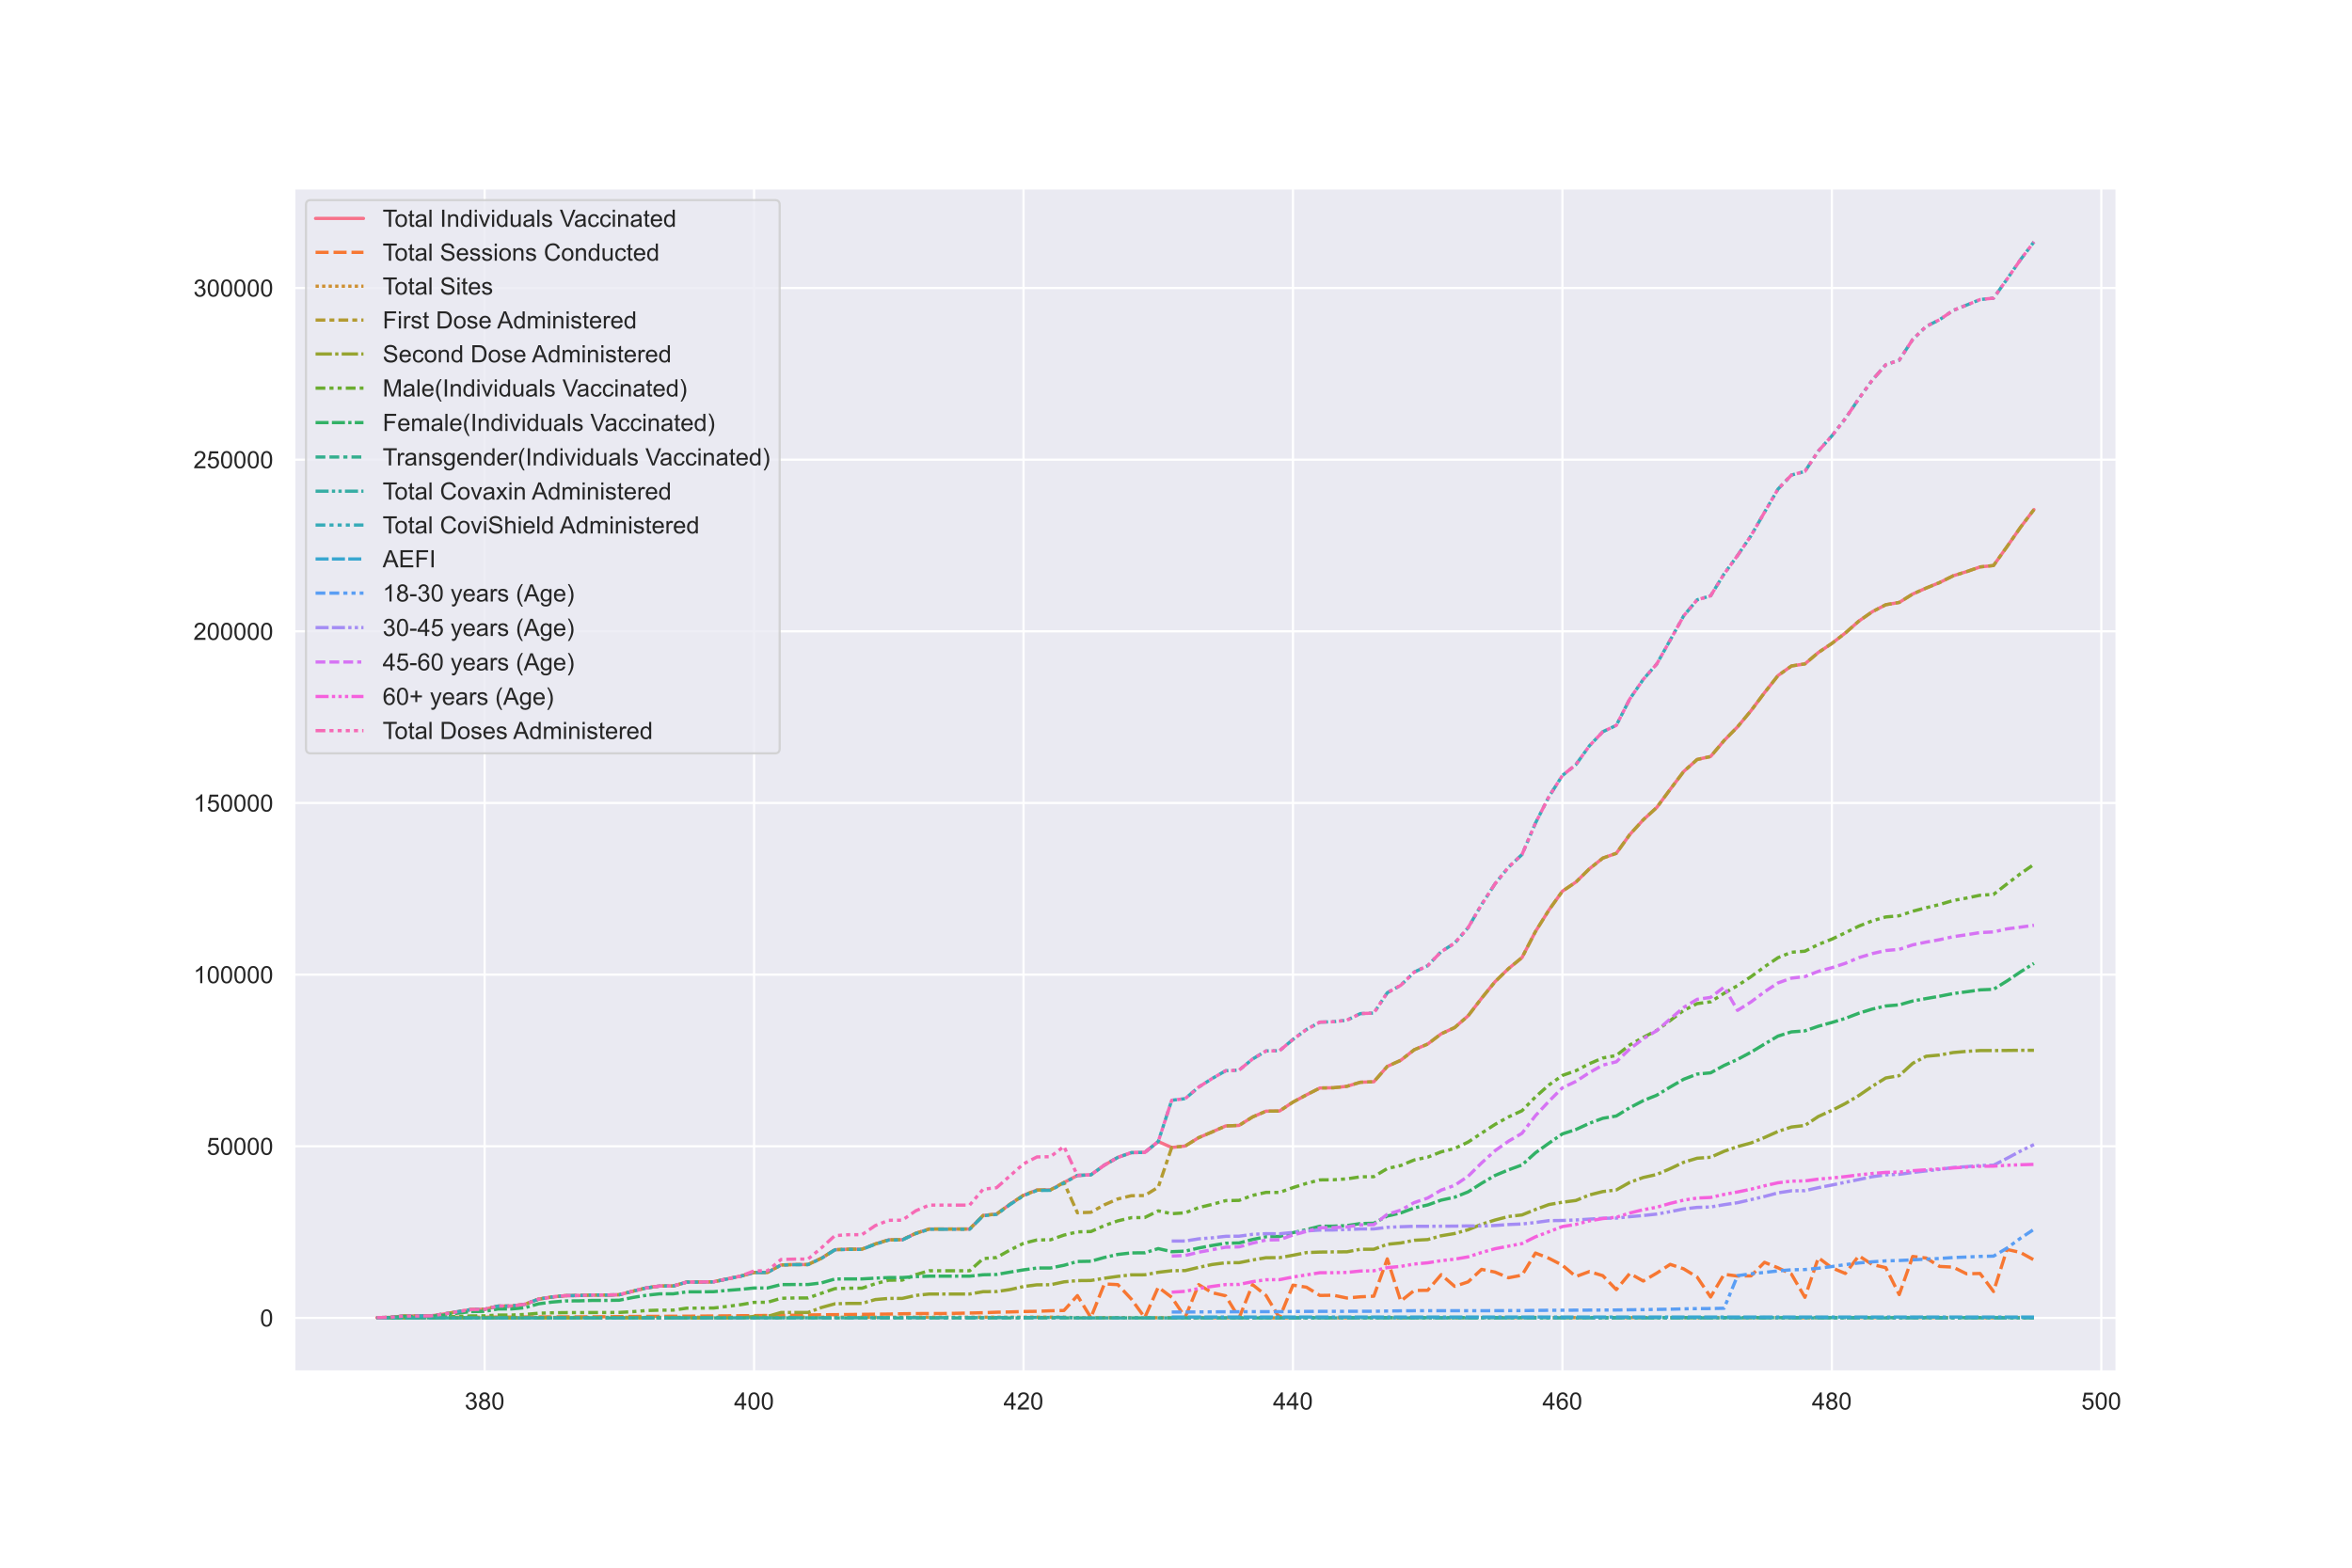 <?xml version="1.0" encoding="utf-8" standalone="no"?>
<!DOCTYPE svg PUBLIC "-//W3C//DTD SVG 1.1//EN"
  "http://www.w3.org/Graphics/SVG/1.1/DTD/svg11.dtd">
<!-- Created with matplotlib (https://matplotlib.org/) -->
<svg height="720pt" version="1.1" viewBox="0 0 1080 720" width="1080pt" xmlns="http://www.w3.org/2000/svg" xmlns:xlink="http://www.w3.org/1999/xlink">
 <defs>
  <style type="text/css">*{stroke-linecap:butt;stroke-linejoin:round;}</style>
 </defs>
 <g id="figure_1">
  <g id="patch_1">
   <path d="M 0 720 
L 1080 720 
L 1080 0 
L 0 0 
z
" style="fill:#ffffff;"/>
  </g>
  <g id="axes_1">
   <g id="patch_2">
    <path d="M 135 630 
L 972 630 
L 972 86.4 
L 135 86.4 
z
" style="fill:#eaeaf2;"/>
   </g>
   <g id="matplotlib.axis_1">
    <g id="xtick_1">
     <g id="line2d_1">
      <path clip-path="url(#padae1a91b3)" d="M 222.535 630 
L 222.535 86.4 
" style="fill:none;stroke:#ffffff;stroke-linecap:round;"/>
     </g>
     <g id="text_1">
      <!-- 380 -->
      <g style="fill:#262626;" transform="translate(213.36 647.374)scale(0.11 -0.11)">
       <defs>
        <path d="M 4.203 18.891 
L 12.984 20.062 
Q 14.5 12.594 18.141 9.297 
Q 21.781 6 27 6 
Q 33.203 6 37.469 10.297 
Q 41.75 14.594 41.75 20.953 
Q 41.75 27 37.797 30.922 
Q 33.844 34.859 27.734 34.859 
Q 25.25 34.859 21.531 33.891 
L 22.516 41.609 
Q 23.391 41.5 23.922 41.5 
Q 29.547 41.5 34.031 44.422 
Q 38.531 47.359 38.531 53.469 
Q 38.531 58.297 35.25 61.469 
Q 31.984 64.656 26.812 64.656 
Q 21.688 64.656 18.266 61.422 
Q 14.844 58.203 13.875 51.766 
L 5.078 53.328 
Q 6.688 62.156 12.391 67.016 
Q 18.109 71.875 26.609 71.875 
Q 32.469 71.875 37.391 69.359 
Q 42.328 66.844 44.938 62.5 
Q 47.562 58.156 47.562 53.266 
Q 47.562 48.641 45.062 44.828 
Q 42.578 41.016 37.703 38.766 
Q 44.047 37.312 47.562 32.688 
Q 51.078 28.078 51.078 21.141 
Q 51.078 11.766 44.234 5.25 
Q 37.406 -1.266 26.953 -1.266 
Q 17.531 -1.266 11.297 4.344 
Q 5.078 9.969 4.203 18.891 
z
" id="ArialMT-51"/>
        <path d="M 17.672 38.812 
Q 12.203 40.828 9.562 44.531 
Q 6.938 48.25 6.938 53.422 
Q 6.938 61.234 12.547 66.547 
Q 18.172 71.875 27.484 71.875 
Q 36.859 71.875 42.578 66.422 
Q 48.297 60.984 48.297 53.172 
Q 48.297 48.188 45.672 44.5 
Q 43.062 40.828 37.75 38.812 
Q 44.344 36.672 47.781 31.875 
Q 51.219 27.094 51.219 20.453 
Q 51.219 11.281 44.719 5.031 
Q 38.234 -1.219 27.641 -1.219 
Q 17.047 -1.219 10.547 5.047 
Q 4.047 11.328 4.047 20.703 
Q 4.047 27.688 7.594 32.391 
Q 11.141 37.109 17.672 38.812 
z
M 15.922 53.719 
Q 15.922 48.641 19.188 45.406 
Q 22.469 42.188 27.688 42.188 
Q 32.766 42.188 36.016 45.375 
Q 39.266 48.578 39.266 53.219 
Q 39.266 58.062 35.906 61.359 
Q 32.562 64.656 27.594 64.656 
Q 22.562 64.656 19.234 61.422 
Q 15.922 58.203 15.922 53.719 
z
M 13.094 20.656 
Q 13.094 16.891 14.875 13.375 
Q 16.656 9.859 20.172 7.922 
Q 23.688 6 27.734 6 
Q 34.031 6 38.125 10.047 
Q 42.234 14.109 42.234 20.359 
Q 42.234 26.703 38.016 30.859 
Q 33.797 35.016 27.438 35.016 
Q 21.234 35.016 17.156 30.906 
Q 13.094 26.812 13.094 20.656 
z
" id="ArialMT-56"/>
        <path d="M 4.156 35.297 
Q 4.156 48 6.766 55.734 
Q 9.375 63.484 14.516 67.672 
Q 19.672 71.875 27.484 71.875 
Q 33.25 71.875 37.594 69.547 
Q 41.938 67.234 44.766 62.859 
Q 47.609 58.5 49.219 52.219 
Q 50.828 45.953 50.828 35.297 
Q 50.828 22.703 48.234 14.969 
Q 45.656 7.234 40.5 3 
Q 35.359 -1.219 27.484 -1.219 
Q 17.141 -1.219 11.234 6.203 
Q 4.156 15.141 4.156 35.297 
z
M 13.188 35.297 
Q 13.188 17.672 17.312 11.828 
Q 21.438 6 27.484 6 
Q 33.547 6 37.672 11.859 
Q 41.797 17.719 41.797 35.297 
Q 41.797 52.984 37.672 58.781 
Q 33.547 64.594 27.391 64.594 
Q 21.344 64.594 17.719 59.469 
Q 13.188 52.938 13.188 35.297 
z
" id="ArialMT-48"/>
       </defs>
       <use xlink:href="#ArialMT-51"/>
       <use x="55.615" xlink:href="#ArialMT-56"/>
       <use x="111.23" xlink:href="#ArialMT-48"/>
      </g>
     </g>
    </g>
    <g id="xtick_2">
     <g id="line2d_2">
      <path clip-path="url(#padae1a91b3)" d="M 346.261 630 
L 346.261 86.4 
" style="fill:none;stroke:#ffffff;stroke-linecap:round;"/>
     </g>
     <g id="text_2">
      <!-- 400 -->
      <g style="fill:#262626;" transform="translate(337.085 647.374)scale(0.11 -0.11)">
       <defs>
        <path d="M 32.328 0 
L 32.328 17.141 
L 1.266 17.141 
L 1.266 25.203 
L 33.938 71.578 
L 41.109 71.578 
L 41.109 25.203 
L 50.781 25.203 
L 50.781 17.141 
L 41.109 17.141 
L 41.109 0 
z
M 32.328 25.203 
L 32.328 57.469 
L 9.906 25.203 
z
" id="ArialMT-52"/>
       </defs>
       <use xlink:href="#ArialMT-52"/>
       <use x="55.615" xlink:href="#ArialMT-48"/>
       <use x="111.23" xlink:href="#ArialMT-48"/>
      </g>
     </g>
    </g>
    <g id="xtick_3">
     <g id="line2d_3">
      <path clip-path="url(#padae1a91b3)" d="M 469.986 630 
L 469.986 86.4 
" style="fill:none;stroke:#ffffff;stroke-linecap:round;"/>
     </g>
     <g id="text_3">
      <!-- 420 -->
      <g style="fill:#262626;" transform="translate(460.81 647.374)scale(0.11 -0.11)">
       <defs>
        <path d="M 50.344 8.453 
L 50.344 0 
L 3.031 0 
Q 2.938 3.172 4.047 6.109 
Q 5.859 10.938 9.828 15.625 
Q 13.812 20.312 21.344 26.469 
Q 33.016 36.031 37.109 41.625 
Q 41.219 47.219 41.219 52.203 
Q 41.219 57.422 37.469 61 
Q 33.734 64.594 27.734 64.594 
Q 21.391 64.594 17.578 60.781 
Q 13.766 56.984 13.719 50.25 
L 4.688 51.172 
Q 5.609 61.281 11.656 66.578 
Q 17.719 71.875 27.938 71.875 
Q 38.234 71.875 44.234 66.156 
Q 50.25 60.453 50.25 52 
Q 50.25 47.703 48.484 43.547 
Q 46.734 39.406 42.656 34.812 
Q 38.578 30.219 29.109 22.219 
Q 21.188 15.578 18.938 13.203 
Q 16.703 10.844 15.234 8.453 
z
" id="ArialMT-50"/>
       </defs>
       <use xlink:href="#ArialMT-52"/>
       <use x="55.615" xlink:href="#ArialMT-50"/>
       <use x="111.23" xlink:href="#ArialMT-48"/>
      </g>
     </g>
    </g>
    <g id="xtick_4">
     <g id="line2d_4">
      <path clip-path="url(#padae1a91b3)" d="M 593.711 630 
L 593.711 86.4 
" style="fill:none;stroke:#ffffff;stroke-linecap:round;"/>
     </g>
     <g id="text_4">
      <!-- 440 -->
      <g style="fill:#262626;" transform="translate(584.535 647.374)scale(0.11 -0.11)">
       <use xlink:href="#ArialMT-52"/>
       <use x="55.615" xlink:href="#ArialMT-52"/>
       <use x="111.23" xlink:href="#ArialMT-48"/>
      </g>
     </g>
    </g>
    <g id="xtick_5">
     <g id="line2d_5">
      <path clip-path="url(#padae1a91b3)" d="M 717.436 630 
L 717.436 86.4 
" style="fill:none;stroke:#ffffff;stroke-linecap:round;"/>
     </g>
     <g id="text_5">
      <!-- 460 -->
      <g style="fill:#262626;" transform="translate(708.26 647.374)scale(0.11 -0.11)">
       <defs>
        <path d="M 49.75 54.047 
L 41.016 53.375 
Q 39.844 58.547 37.703 60.891 
Q 34.125 64.656 28.906 64.656 
Q 24.703 64.656 21.531 62.312 
Q 17.391 59.281 14.984 53.469 
Q 12.594 47.656 12.5 36.922 
Q 15.672 41.75 20.266 44.094 
Q 24.859 46.438 29.891 46.438 
Q 38.672 46.438 44.844 39.969 
Q 51.031 33.5 51.031 23.25 
Q 51.031 16.5 48.125 10.719 
Q 45.219 4.938 40.141 1.859 
Q 35.062 -1.219 28.609 -1.219 
Q 17.625 -1.219 10.688 6.859 
Q 3.766 14.938 3.766 33.5 
Q 3.766 54.25 11.422 63.672 
Q 18.109 71.875 29.438 71.875 
Q 37.891 71.875 43.281 67.141 
Q 48.688 62.406 49.75 54.047 
z
M 13.875 23.188 
Q 13.875 18.656 15.797 14.5 
Q 17.719 10.359 21.188 8.172 
Q 24.656 6 28.469 6 
Q 34.031 6 38.031 10.484 
Q 42.047 14.984 42.047 22.703 
Q 42.047 30.125 38.078 34.391 
Q 34.125 38.672 28.125 38.672 
Q 22.172 38.672 18.016 34.391 
Q 13.875 30.125 13.875 23.188 
z
" id="ArialMT-54"/>
       </defs>
       <use xlink:href="#ArialMT-52"/>
       <use x="55.615" xlink:href="#ArialMT-54"/>
       <use x="111.23" xlink:href="#ArialMT-48"/>
      </g>
     </g>
    </g>
    <g id="xtick_6">
     <g id="line2d_6">
      <path clip-path="url(#padae1a91b3)" d="M 841.161 630 
L 841.161 86.4 
" style="fill:none;stroke:#ffffff;stroke-linecap:round;"/>
     </g>
     <g id="text_6">
      <!-- 480 -->
      <g style="fill:#262626;" transform="translate(831.985 647.374)scale(0.11 -0.11)">
       <use xlink:href="#ArialMT-52"/>
       <use x="55.615" xlink:href="#ArialMT-56"/>
       <use x="111.23" xlink:href="#ArialMT-48"/>
      </g>
     </g>
    </g>
    <g id="xtick_7">
     <g id="line2d_7">
      <path clip-path="url(#padae1a91b3)" d="M 964.886 630 
L 964.886 86.4 
" style="fill:none;stroke:#ffffff;stroke-linecap:round;"/>
     </g>
     <g id="text_7">
      <!-- 500 -->
      <g style="fill:#262626;" transform="translate(955.71 647.374)scale(0.11 -0.11)">
       <defs>
        <path d="M 4.156 18.75 
L 13.375 19.531 
Q 14.406 12.797 18.141 9.391 
Q 21.875 6 27.156 6 
Q 33.5 6 37.891 10.781 
Q 42.281 15.578 42.281 23.484 
Q 42.281 31 38.062 35.344 
Q 33.844 39.703 27 39.703 
Q 22.75 39.703 19.328 37.766 
Q 15.922 35.844 13.969 32.766 
L 5.719 33.844 
L 12.641 70.609 
L 48.25 70.609 
L 48.25 62.203 
L 19.672 62.203 
L 15.828 42.969 
Q 22.266 47.469 29.344 47.469 
Q 38.719 47.469 45.156 40.969 
Q 51.609 34.469 51.609 24.266 
Q 51.609 14.547 45.953 7.469 
Q 39.062 -1.219 27.156 -1.219 
Q 17.391 -1.219 11.203 4.25 
Q 5.031 9.719 4.156 18.75 
z
" id="ArialMT-53"/>
       </defs>
       <use xlink:href="#ArialMT-53"/>
       <use x="55.615" xlink:href="#ArialMT-48"/>
       <use x="111.23" xlink:href="#ArialMT-48"/>
      </g>
     </g>
    </g>
   </g>
   <g id="matplotlib.axis_2">
    <g id="ytick_1">
     <g id="line2d_8">
      <path clip-path="url(#padae1a91b3)" d="M 135 605.291 
L 972 605.291 
" style="fill:none;stroke:#ffffff;stroke-linecap:round;"/>
     </g>
     <g id="text_8">
      <!-- 0 -->
      <g style="fill:#262626;" transform="translate(119.383 609.228)scale(0.11 -0.11)">
       <use xlink:href="#ArialMT-48"/>
      </g>
     </g>
    </g>
    <g id="ytick_2">
     <g id="line2d_9">
      <path clip-path="url(#padae1a91b3)" d="M 135 526.456 
L 972 526.456 
" style="fill:none;stroke:#ffffff;stroke-linecap:round;"/>
     </g>
     <g id="text_9">
      <!-- 50000 -->
      <g style="fill:#262626;" transform="translate(94.915 530.393)scale(0.11 -0.11)">
       <use xlink:href="#ArialMT-53"/>
       <use x="55.615" xlink:href="#ArialMT-48"/>
       <use x="111.23" xlink:href="#ArialMT-48"/>
       <use x="166.846" xlink:href="#ArialMT-48"/>
       <use x="222.461" xlink:href="#ArialMT-48"/>
      </g>
     </g>
    </g>
    <g id="ytick_3">
     <g id="line2d_10">
      <path clip-path="url(#padae1a91b3)" d="M 135 447.621 
L 972 447.621 
" style="fill:none;stroke:#ffffff;stroke-linecap:round;"/>
     </g>
     <g id="text_10">
      <!-- 100000 -->
      <g style="fill:#262626;" transform="translate(88.798 451.558)scale(0.11 -0.11)">
       <defs>
        <path d="M 37.25 0 
L 28.469 0 
L 28.469 56 
Q 25.297 52.984 20.141 49.953 
Q 14.984 46.922 10.891 45.406 
L 10.891 53.906 
Q 18.266 57.375 23.781 62.297 
Q 29.297 67.234 31.594 71.875 
L 37.25 71.875 
z
" id="ArialMT-49"/>
       </defs>
       <use xlink:href="#ArialMT-49"/>
       <use x="55.615" xlink:href="#ArialMT-48"/>
       <use x="111.23" xlink:href="#ArialMT-48"/>
       <use x="166.846" xlink:href="#ArialMT-48"/>
       <use x="222.461" xlink:href="#ArialMT-48"/>
       <use x="278.076" xlink:href="#ArialMT-48"/>
      </g>
     </g>
    </g>
    <g id="ytick_4">
     <g id="line2d_11">
      <path clip-path="url(#padae1a91b3)" d="M 135 368.787 
L 972 368.787 
" style="fill:none;stroke:#ffffff;stroke-linecap:round;"/>
     </g>
     <g id="text_11">
      <!-- 150000 -->
      <g style="fill:#262626;" transform="translate(88.798 372.724)scale(0.11 -0.11)">
       <use xlink:href="#ArialMT-49"/>
       <use x="55.615" xlink:href="#ArialMT-53"/>
       <use x="111.23" xlink:href="#ArialMT-48"/>
       <use x="166.846" xlink:href="#ArialMT-48"/>
       <use x="222.461" xlink:href="#ArialMT-48"/>
       <use x="278.076" xlink:href="#ArialMT-48"/>
      </g>
     </g>
    </g>
    <g id="ytick_5">
     <g id="line2d_12">
      <path clip-path="url(#padae1a91b3)" d="M 135 289.952 
L 972 289.952 
" style="fill:none;stroke:#ffffff;stroke-linecap:round;"/>
     </g>
     <g id="text_12">
      <!-- 200000 -->
      <g style="fill:#262626;" transform="translate(88.798 293.889)scale(0.11 -0.11)">
       <use xlink:href="#ArialMT-50"/>
       <use x="55.615" xlink:href="#ArialMT-48"/>
       <use x="111.23" xlink:href="#ArialMT-48"/>
       <use x="166.846" xlink:href="#ArialMT-48"/>
       <use x="222.461" xlink:href="#ArialMT-48"/>
       <use x="278.076" xlink:href="#ArialMT-48"/>
      </g>
     </g>
    </g>
    <g id="ytick_6">
     <g id="line2d_13">
      <path clip-path="url(#padae1a91b3)" d="M 135 211.117 
L 972 211.117 
" style="fill:none;stroke:#ffffff;stroke-linecap:round;"/>
     </g>
     <g id="text_13">
      <!-- 250000 -->
      <g style="fill:#262626;" transform="translate(88.798 215.054)scale(0.11 -0.11)">
       <use xlink:href="#ArialMT-50"/>
       <use x="55.615" xlink:href="#ArialMT-53"/>
       <use x="111.23" xlink:href="#ArialMT-48"/>
       <use x="166.846" xlink:href="#ArialMT-48"/>
       <use x="222.461" xlink:href="#ArialMT-48"/>
       <use x="278.076" xlink:href="#ArialMT-48"/>
      </g>
     </g>
    </g>
    <g id="ytick_7">
     <g id="line2d_14">
      <path clip-path="url(#padae1a91b3)" d="M 135 132.283 
L 972 132.283 
" style="fill:none;stroke:#ffffff;stroke-linecap:round;"/>
     </g>
     <g id="text_14">
      <!-- 300000 -->
      <g style="fill:#262626;" transform="translate(88.798 136.219)scale(0.11 -0.11)">
       <use xlink:href="#ArialMT-51"/>
       <use x="55.615" xlink:href="#ArialMT-48"/>
       <use x="111.23" xlink:href="#ArialMT-48"/>
       <use x="166.846" xlink:href="#ArialMT-48"/>
       <use x="222.461" xlink:href="#ArialMT-48"/>
       <use x="278.076" xlink:href="#ArialMT-48"/>
      </g>
     </g>
    </g>
   </g>
   <g id="line2d_15">
    <path clip-path="url(#padae1a91b3)" d="M 173.045 605.163 
L 179.232 605.01 
L 185.418 604.408 
L 191.604 604.386 
L 197.79 604.343 
L 203.977 603.471 
L 210.163 602.424 
L 216.349 601.434 
L 222.535 601.303 
L 228.722 599.864 
L 234.908 599.832 
L 241.094 598.987 
L 247.28 596.666 
L 253.467 595.664 
L 259.653 595.057 
L 265.839 595.003 
L 272.025 594.778 
L 278.212 594.778 
L 284.398 594.636 
L 290.584 593.016 
L 296.771 591.503 
L 302.957 590.647 
L 309.143 590.64 
L 315.329 588.833 
L 321.516 588.791 
L 327.702 588.69 
L 333.888 587.361 
L 340.074 586.098 
L 346.261 584.398 
L 352.447 584.362 
L 358.633 580.956 
L 364.819 580.78 
L 371.006 580.77 
L 377.192 577.874 
L 383.378 573.959 
L 389.564 573.729 
L 395.751 573.729 
L 401.937 571.313 
L 408.123 569.41 
L 414.309 569.372 
L 420.496 566.427 
L 426.682 564.45 
L 432.868 564.45 
L 439.054 564.45 
L 445.241 564.45 
L 451.427 558.241 
L 457.613 557.591 
L 463.799 553.046 
L 469.986 548.949 
L 476.172 546.561 
L 482.358 546.482 
L 488.544 543.089 
L 494.731 539.852 
L 500.917 539.582 
L 507.103 535.114 
L 513.289 531.56 
L 519.476 529.384 
L 525.662 529.271 
L 531.848 524.283 
L 538.034 527.003 
L 544.221 526.333 
L 550.407 522.497 
L 556.593 519.877 
L 562.779 517.124 
L 568.966 516.867 
L 575.152 512.99 
L 581.338 510.341 
L 587.524 510.265 
L 593.711 506.167 
L 599.897 502.844 
L 606.083 499.684 
L 612.269 499.588 
L 618.456 498.921 
L 624.642 497.052 
L 630.828 496.829 
L 637.014 489.773 
L 643.201 486.965 
L 649.387 482.129 
L 655.573 479.497 
L 661.759 474.808 
L 667.946 471.933 
L 674.132 466.542 
L 680.318 458.491 
L 686.504 450.871 
L 692.691 444.853 
L 698.877 439.777 
L 705.063 427.832 
L 711.249 417.94 
L 717.436 409.289 
L 723.622 405.13 
L 729.808 399.04 
L 735.994 394.097 
L 742.181 391.898 
L 748.367 383.302 
L 754.553 376.516 
L 760.739 370.868 
L 766.926 362.534 
L 773.112 354.333 
L 779.298 348.818 
L 785.484 347.446 
L 791.671 340.132 
L 797.857 333.819 
L 804.043 326.393 
L 810.229 318.139 
L 816.416 310.287 
L 822.602 305.861 
L 828.788 304.909 
L 834.975 299.663 
L 841.161 295.508 
L 847.347 290.714 
L 853.533 285.277 
L 859.72 280.951 
L 865.906 277.739 
L 872.092 276.686 
L 878.278 272.826 
L 884.465 270.086 
L 890.651 267.547 
L 896.837 264.46 
L 903.023 262.535 
L 909.21 260.375 
L 915.396 259.725 
L 921.582 251.064 
L 927.768 242.2 
L 933.955 234.039 
" style="fill:none;stroke:#f77189;stroke-linecap:round;stroke-width:1.5;"/>
   </g>
   <g id="line2d_16">
    <path clip-path="url(#padae1a91b3)" d="M 173.045 605.275 
L 179.232 605.222 
L 185.418 605.174 
L 191.604 605.17 
L 197.79 605.091 
L 203.977 605.015 
L 210.163 604.976 
L 216.349 604.963 
L 222.535 604.933 
L 228.722 604.92 
L 234.908 604.913 
L 241.094 604.867 
L 247.28 604.827 
L 253.467 604.816 
L 259.653 604.812 
L 265.839 604.794 
L 272.025 604.771 
L 278.212 604.725 
L 284.398 604.679 
L 290.584 604.624 
L 296.771 604.574 
L 302.957 604.556 
L 309.143 604.506 
L 315.329 604.487 
L 321.516 604.436 
L 327.702 604.384 
L 333.888 604.329 
L 340.074 604.263 
L 346.261 604.225 
L 352.447 604.156 
L 358.633 604.121 
L 364.819 604.048 
L 371.006 603.94 
L 377.192 603.825 
L 383.378 603.791 
L 389.564 603.725 
L 395.751 603.645 
L 401.937 603.571 
L 408.123 603.509 
L 414.309 603.38 
L 420.496 603.296 
L 426.682 603.271 
L 432.868 603.271 
L 439.054 603.164 
L 445.241 603.035 
L 451.427 602.909 
L 457.613 602.663 
L 463.799 602.536 
L 469.986 602.341 
L 476.172 602.257 
L 482.358 602.01 
L 488.544 601.869 
L 494.731 595.042 
L 500.917 605.133 
L 507.103 589.682 
L 513.289 589.997 
L 519.476 596.619 
L 525.662 605.133 
L 531.848 591.179 
L 538.034 595.831 
L 544.221 604.976 
L 550.407 589.997 
L 556.593 593.702 
L 562.779 595.121 
L 568.966 605.291 
L 575.152 589.997 
L 581.338 594.964 
L 587.524 605.291 
L 593.711 590.233 
L 599.897 591.179 
L 606.083 594.964 
L 612.269 594.869 
L 618.456 596.146 
L 624.642 595.594 
L 630.828 595.31 
L 637.014 578.172 
L 643.201 597.565 
L 649.387 592.677 
L 655.573 592.599 
L 661.759 585.425 
L 667.946 590.785 
L 674.132 588.736 
L 680.318 582.981 
L 686.504 584.242 
L 692.691 586.844 
L 698.877 585.661 
L 705.063 575.491 
L 711.249 577.904 
L 717.436 581.089 
L 723.622 586.292 
L 729.808 584.006 
L 735.994 585.898 
L 742.181 592.283 
L 748.367 584.873 
L 754.553 588.341 
L 760.739 584.715 
L 766.926 580.694 
L 773.112 582.744 
L 779.298 586.528 
L 785.484 595.673 
L 791.671 585.267 
L 797.857 586.055 
L 804.043 585.976 
L 810.229 579.748 
L 816.416 582.271 
L 822.602 585.188 
L 828.788 595.831 
L 834.975 577.62 
L 841.161 582.271 
L 847.347 584.873 
L 853.533 576.753 
L 859.72 580.773 
L 865.906 582.192 
L 872.092 594.569 
L 878.278 577.068 
L 884.465 577.778 
L 890.651 581.64 
L 896.837 581.956 
L 903.023 585.03 
L 909.21 584.873 
L 915.396 593.15 
L 921.582 573.831 
L 927.768 575.231 
L 933.955 578.661 
" style="fill:none;stroke:#f77732;stroke-dasharray:6,2.25;stroke-dashoffset:0;stroke-width:1.5;"/>
   </g>
   <g id="line2d_17">
    <path clip-path="url(#padae1a91b3)" d="M 173.045 605.277 
L 179.232 605.244 
L 185.418 605.212 
L 191.604 605.21 
L 197.79 605.171 
L 203.977 605.127 
L 210.163 605.11 
L 216.349 605.102 
L 222.535 605.095 
L 228.722 605.086 
L 234.908 605.081 
L 241.094 605.064 
L 247.28 605.054 
L 253.467 605.054 
L 259.653 605.054 
L 265.839 605.053 
L 272.025 605.048 
L 278.212 605.031 
L 284.398 605.017 
L 290.584 605.01 
L 296.771 605.002 
L 302.957 605.002 
L 309.143 604.991 
L 315.329 604.988 
L 321.516 604.987 
L 327.702 604.982 
L 333.888 604.982 
L 340.074 604.982 
L 346.261 604.979 
L 352.447 604.979 
L 358.633 604.977 
L 364.819 604.977 
L 371.006 604.977 
L 377.192 604.974 
L 383.378 604.972 
L 389.564 604.972 
L 395.751 604.972 
L 401.937 604.972 
L 408.123 604.969 
L 414.309 604.965 
L 420.496 604.965 
L 426.682 604.965 
L 432.868 604.965 
L 439.054 604.96 
L 445.241 604.963 
L 451.427 604.963 
L 457.613 604.961 
L 463.799 604.96 
L 469.986 604.957 
L 476.172 604.957 
L 482.358 604.955 
L 488.544 604.955 
L 494.731 605.215 
L 500.917 605.289 
L 507.103 605.171 
L 513.289 605.163 
L 519.476 605.223 
L 525.662 605.289 
L 531.848 605.179 
L 538.034 605.214 
L 544.221 605.288 
L 550.407 605.165 
L 556.593 605.188 
L 562.779 605.198 
L 568.966 605.291 
L 575.152 605.162 
L 581.338 605.206 
L 587.524 605.291 
L 593.711 605.171 
L 599.897 605.165 
L 606.083 605.206 
L 612.269 605.229 
L 618.456 605.228 
L 624.642 605.215 
L 630.828 605.231 
L 637.014 605.11 
L 643.201 605.231 
L 649.387 605.192 
L 655.573 605.207 
L 661.759 605.133 
L 667.946 605.171 
L 674.132 605.165 
L 680.318 605.113 
L 686.504 605.114 
L 692.691 605.147 
L 698.877 605.14 
L 705.063 605.062 
L 711.249 605.108 
L 717.436 605.102 
L 723.622 605.144 
L 729.808 605.11 
L 735.994 605.14 
L 742.181 605.182 
L 748.367 605.125 
L 754.553 605.162 
L 760.739 605.125 
L 766.926 605.102 
L 773.112 605.11 
L 779.298 605.151 
L 785.484 605.223 
L 791.671 605.135 
L 797.857 605.151 
L 804.043 605.151 
L 810.229 605.097 
L 816.416 605.116 
L 822.602 605.14 
L 828.788 605.228 
L 834.975 605.092 
L 841.161 605.125 
L 847.347 605.144 
L 853.533 605.084 
L 859.72 605.111 
L 865.906 605.121 
L 872.092 605.217 
L 878.278 605.08 
L 884.465 605.102 
L 890.651 605.124 
L 896.837 605.119 
L 903.023 605.127 
L 909.21 605.136 
L 915.396 605.228 
L 921.582 605.133 
L 927.768 605.141 
L 933.955 605.158 
" style="fill:none;stroke:#ce9032;stroke-dasharray:1.5,1.5;stroke-dashoffset:0;stroke-width:1.5;"/>
   </g>
   <g id="line2d_18">
    <path clip-path="url(#padae1a91b3)" d="M 173.045 605.163 
L 179.232 605.01 
L 185.418 604.408 
L 191.604 604.386 
L 197.79 604.343 
L 203.977 603.471 
L 210.163 602.424 
L 216.349 601.434 
L 222.535 601.303 
L 228.722 599.864 
L 234.908 599.832 
L 241.094 598.987 
L 247.28 596.666 
L 253.467 595.664 
L 259.653 595.057 
L 265.839 595.003 
L 272.025 594.778 
L 278.212 594.778 
L 284.398 594.636 
L 290.584 593.016 
L 296.771 591.503 
L 302.957 590.647 
L 309.143 590.64 
L 315.329 588.833 
L 321.516 588.791 
L 327.702 588.69 
L 333.888 587.361 
L 340.074 586.098 
L 346.261 584.398 
L 352.447 584.362 
L 358.633 580.956 
L 364.819 580.78 
L 371.006 580.77 
L 377.192 577.874 
L 383.378 573.959 
L 389.564 573.729 
L 395.751 573.729 
L 401.937 571.313 
L 408.123 569.41 
L 414.309 569.372 
L 420.496 566.427 
L 426.682 564.45 
L 432.868 564.45 
L 439.054 564.45 
L 445.241 564.45 
L 451.427 558.241 
L 457.613 557.591 
L 463.799 553.046 
L 469.986 548.949 
L 476.172 546.561 
L 482.358 546.482 
L 488.544 543.089 
L 494.731 556.99 
L 500.917 556.778 
L 507.103 553.344 
L 513.289 550.644 
L 519.476 549.168 
L 525.662 549.075 
L 531.848 545.242 
L 538.034 527.003 
L 544.221 526.333 
L 550.407 522.497 
L 556.593 519.877 
L 562.779 517.124 
L 568.966 516.867 
L 575.152 512.99 
L 581.338 510.341 
L 587.524 510.265 
L 593.711 506.167 
L 599.897 502.844 
L 606.083 499.684 
L 612.269 499.588 
L 618.456 498.921 
L 624.642 497.052 
L 630.828 496.829 
L 637.014 489.773 
L 643.201 486.965 
L 649.387 482.129 
L 655.573 479.497 
L 661.759 474.808 
L 667.946 471.933 
L 674.132 466.542 
L 680.318 458.491 
L 686.504 450.871 
L 692.691 444.853 
L 698.877 439.777 
L 705.063 427.832 
L 711.249 417.94 
L 717.436 409.289 
L 723.622 405.13 
L 729.808 399.04 
L 735.994 394.097 
L 742.181 391.898 
L 748.367 383.302 
L 754.553 376.516 
L 760.739 370.868 
L 766.926 362.534 
L 773.112 354.333 
L 779.298 348.818 
L 785.484 347.446 
L 791.671 340.132 
L 797.857 333.819 
L 804.043 326.393 
L 810.229 318.139 
L 816.416 310.287 
L 822.602 305.861 
L 828.788 304.909 
L 834.975 299.663 
L 841.161 295.508 
L 847.347 290.714 
L 853.533 285.277 
L 859.72 280.951 
L 865.906 277.739 
L 872.092 276.686 
L 878.278 272.826 
L 884.465 270.086 
L 890.651 267.547 
L 896.837 264.46 
L 903.023 262.535 
L 909.21 260.375 
L 915.396 259.725 
L 921.582 251.064 
L 927.768 242.2 
L 933.955 234.039 
" style="fill:none;stroke:#b39b32;stroke-dasharray:4.5,1.875,2.25,1.875;stroke-dashoffset:0;stroke-width:1.5;"/>
   </g>
   <g id="line2d_19">
    <path clip-path="url(#padae1a91b3)" d="M 173.045 605.291 
L 179.232 605.291 
L 185.418 605.291 
L 191.604 605.291 
L 197.79 605.291 
L 203.977 605.291 
L 210.163 605.291 
L 216.349 605.291 
L 222.535 605.291 
L 228.722 605.291 
L 234.908 605.291 
L 241.094 605.291 
L 247.28 605.291 
L 253.467 605.291 
L 259.653 605.291 
L 265.839 605.291 
L 272.025 605.291 
L 278.212 605.291 
L 284.398 605.291 
L 290.584 605.291 
L 296.771 605.291 
L 302.957 605.291 
L 309.143 605.291 
L 315.329 605.291 
L 321.516 605.291 
L 327.702 605.291 
L 333.888 605.291 
L 340.074 605.291 
L 346.261 604.572 
L 352.447 604.572 
L 358.633 602.793 
L 364.819 602.793 
L 371.006 602.793 
L 377.192 600.51 
L 383.378 598.811 
L 389.564 598.637 
L 395.751 598.637 
L 401.937 596.849 
L 408.123 596.324 
L 414.309 596.324 
L 420.496 594.948 
L 426.682 594.314 
L 432.868 594.314 
L 439.054 594.314 
L 445.241 594.314 
L 451.427 593.231 
L 457.613 593.176 
L 463.799 592.264 
L 469.986 590.869 
L 476.172 590.073 
L 482.358 590.058 
L 488.544 588.737 
L 494.731 588.152 
L 500.917 588.095 
L 507.103 587.061 
L 513.289 586.207 
L 519.476 585.507 
L 525.662 585.486 
L 531.848 584.332 
L 538.034 583.61 
L 544.221 583.545 
L 550.407 582.065 
L 556.593 580.764 
L 562.779 579.946 
L 568.966 579.916 
L 575.152 578.683 
L 581.338 577.636 
L 587.524 577.609 
L 593.711 576.507 
L 599.897 575.279 
L 606.083 575.048 
L 612.269 574.966 
L 618.456 574.94 
L 624.642 573.763 
L 630.828 573.752 
L 637.014 571.461 
L 643.201 570.864 
L 649.387 569.626 
L 655.573 569.303 
L 661.759 567.559 
L 667.946 566.531 
L 674.132 564.798 
L 680.318 562.261 
L 686.504 560.317 
L 692.691 558.706 
L 698.877 557.988 
L 705.063 555.489 
L 711.249 553.224 
L 717.436 552.156 
L 723.622 551.352 
L 729.808 548.814 
L 735.994 547.254 
L 742.181 546.524 
L 748.367 543.023 
L 754.553 540.798 
L 760.739 539.407 
L 766.926 536.741 
L 773.112 533.813 
L 779.298 531.951 
L 785.484 531.502 
L 791.671 528.753 
L 797.857 526.603 
L 804.043 524.935 
L 810.229 522.429 
L 816.416 519.645 
L 822.602 517.605 
L 828.788 516.892 
L 834.975 512.761 
L 841.161 509.975 
L 847.347 506.825 
L 853.533 503.159 
L 859.72 498.907 
L 865.906 495.089 
L 872.092 494.025 
L 878.278 488.365 
L 884.465 485.114 
L 890.651 484.554 
L 896.837 483.411 
L 903.023 482.868 
L 909.21 482.496 
L 915.396 482.492 
L 921.582 482.444 
L 927.768 482.373 
L 933.955 482.361 
" style="fill:none;stroke:#97a431;stroke-dasharray:7.5,1.5,1.5,1.5;stroke-dashoffset:0;stroke-width:1.5;"/>
   </g>
   <g id="line2d_20">
    <path clip-path="url(#padae1a91b3)" d="M 173.045 605.228 
L 179.232 605.181 
L 185.418 605.103 
L 191.604 605.099 
L 197.79 605.081 
L 203.977 604.815 
L 210.163 604.616 
L 216.349 604.367 
L 222.535 604.331 
L 228.722 603.971 
L 234.908 603.954 
L 241.094 603.687 
L 247.28 603.142 
L 253.467 602.94 
L 259.653 602.858 
L 265.839 602.838 
L 272.025 602.815 
L 278.212 602.815 
L 284.398 602.773 
L 290.584 602.402 
L 296.771 601.904 
L 302.957 601.71 
L 309.143 601.709 
L 315.329 600.813 
L 321.516 600.775 
L 327.702 600.737 
L 333.888 600.006 
L 340.074 599.216 
L 346.261 598.145 
L 352.447 598.111 
L 358.633 596.271 
L 364.819 596.126 
L 371.006 596.116 
L 377.192 593.961 
L 383.378 591.834 
L 389.564 591.645 
L 395.751 591.645 
L 401.937 589.584 
L 408.123 587.947 
L 414.309 587.916 
L 420.496 585.404 
L 426.682 583.627 
L 432.868 583.627 
L 439.054 583.627 
L 445.241 583.627 
L 451.427 578.058 
L 457.613 577.549 
L 463.799 574.087 
L 469.986 571.025 
L 476.172 569.47 
L 482.358 569.42 
L 488.544 567.255 
L 494.731 565.774 
L 500.917 565.617 
L 507.103 562.887 
L 513.289 560.718 
L 519.476 559.255 
L 525.662 559.169 
L 531.848 556.128 
L 538.034 557.429 
L 544.221 557.014 
L 550.407 554.606 
L 556.593 553.153 
L 562.779 551.426 
L 568.966 551.302 
L 575.152 549.014 
L 581.338 547.636 
L 587.524 547.661 
L 593.711 545.433 
L 599.897 543.499 
L 606.083 541.895 
L 612.269 541.835 
L 618.456 541.435 
L 624.642 540.484 
L 630.828 540.416 
L 637.014 536.673 
L 643.201 535.284 
L 649.387 532.738 
L 655.573 531.475 
L 661.759 529.014 
L 667.946 527.465 
L 674.132 524.531 
L 680.318 520.419 
L 686.504 516.406 
L 692.691 512.969 
L 698.877 510.133 
L 705.063 503.779 
L 711.249 498.309 
L 717.436 493.921 
L 723.622 491.752 
L 729.808 488.53 
L 735.994 485.894 
L 742.181 484.748 
L 748.367 479.956 
L 754.553 476.417 
L 760.739 473.265 
L 766.926 468.696 
L 773.112 464.055 
L 779.298 460.927 
L 785.484 460.121 
L 791.671 456.196 
L 797.857 452.679 
L 804.043 448.555 
L 810.229 444.031 
L 816.416 439.844 
L 822.602 437.354 
L 828.788 436.862 
L 834.975 433.759 
L 841.161 431.326 
L 847.347 428.405 
L 853.533 425.347 
L 859.72 422.923 
L 865.906 421.133 
L 872.092 420.592 
L 878.278 418.511 
L 884.465 416.9 
L 890.651 415.428 
L 896.837 413.573 
L 903.023 412.455 
L 909.21 411.17 
L 915.396 410.78 
L 921.582 405.951 
L 927.768 401.262 
L 933.955 396.994 
" style="fill:none;stroke:#6cad31;stroke-dasharray:4.5,1.875,1.875,1.875,1.875,1.875;stroke-dashoffset:0;stroke-width:1.5;"/>
   </g>
   <g id="line2d_21">
    <path clip-path="url(#padae1a91b3)" d="M 173.045 605.226 
L 179.232 605.121 
L 185.418 604.596 
L 191.604 604.578 
L 197.79 604.553 
L 203.977 603.948 
L 210.163 603.099 
L 216.349 602.358 
L 222.535 602.264 
L 228.722 601.184 
L 234.908 601.169 
L 241.094 600.591 
L 247.28 598.815 
L 253.467 598.014 
L 259.653 597.489 
L 265.839 597.456 
L 272.025 597.253 
L 278.212 597.253 
L 284.398 597.154 
L 290.584 595.905 
L 296.771 594.889 
L 302.957 594.227 
L 309.143 594.223 
L 315.329 593.311 
L 321.516 593.306 
L 327.702 593.243 
L 333.888 592.646 
L 340.074 592.173 
L 346.261 591.544 
L 352.447 591.542 
L 358.633 589.976 
L 364.819 589.945 
L 371.006 589.945 
L 377.192 589.204 
L 383.378 587.416 
L 389.564 587.375 
L 395.751 587.375 
L 401.937 587.02 
L 408.123 586.754 
L 414.309 586.747 
L 420.496 586.314 
L 426.682 586.114 
L 432.868 586.114 
L 439.054 586.114 
L 445.241 586.114 
L 451.427 585.473 
L 457.613 585.333 
L 463.799 584.25 
L 469.986 583.216 
L 476.172 582.382 
L 482.358 582.353 
L 488.544 581.125 
L 494.731 579.368 
L 500.917 579.257 
L 507.103 577.517 
L 513.289 576.133 
L 519.476 575.42 
L 525.662 575.392 
L 531.848 573.446 
L 538.034 574.865 
L 544.221 574.61 
L 550.407 573.182 
L 556.593 572.016 
L 562.779 570.99 
L 568.966 570.857 
L 575.152 569.268 
L 581.338 567.999 
L 587.524 567.898 
L 593.711 566.115 
L 599.897 564.737 
L 606.083 563.181 
L 612.269 563.144 
L 618.456 562.878 
L 624.642 561.96 
L 630.828 561.804 
L 637.014 558.491 
L 643.201 557.072 
L 649.387 554.783 
L 655.573 553.415 
L 661.759 551.187 
L 667.946 549.859 
L 674.132 547.404 
L 680.318 543.466 
L 686.504 539.858 
L 692.691 537.279 
L 698.877 535.04 
L 705.063 529.449 
L 711.249 525.026 
L 717.436 520.764 
L 723.622 518.775 
L 729.808 515.907 
L 735.994 513.603 
L 742.181 512.55 
L 748.367 508.745 
L 754.553 505.5 
L 760.739 503.004 
L 766.926 499.241 
L 773.112 495.681 
L 779.298 493.294 
L 785.484 492.728 
L 791.671 489.341 
L 797.857 486.545 
L 804.043 483.244 
L 810.229 479.513 
L 816.416 475.851 
L 822.602 473.918 
L 828.788 473.457 
L 834.975 471.316 
L 841.161 469.599 
L 847.347 467.726 
L 853.533 465.347 
L 859.72 463.445 
L 865.906 462.023 
L 872.092 461.511 
L 878.278 459.734 
L 884.465 458.606 
L 890.651 457.539 
L 896.837 456.307 
L 903.023 455.5 
L 909.21 454.625 
L 915.396 454.365 
L 921.582 450.535 
L 927.768 446.365 
L 933.955 442.472 
" style="fill:none;stroke:#32b166;stroke-dasharray:6,1.5,6,1.5,1.5,1.5;stroke-dashoffset:0;stroke-width:1.5;"/>
   </g>
   <g id="line2d_22">
    <path clip-path="url(#padae1a91b3)" d="M 173.045 605.291 
L 179.232 605.291 
L 185.418 605.291 
L 191.604 605.291 
L 197.79 605.291 
L 203.977 605.291 
L 210.163 605.291 
L 216.349 605.291 
L 222.535 605.291 
L 228.722 605.291 
L 234.908 605.291 
L 241.094 605.291 
L 247.28 605.291 
L 253.467 605.291 
L 259.653 605.291 
L 265.839 605.291 
L 272.025 605.291 
L 278.212 605.291 
L 284.398 605.291 
L 290.584 605.291 
L 296.771 605.291 
L 302.957 605.291 
L 309.143 605.291 
L 315.329 605.291 
L 321.516 605.291 
L 327.702 605.291 
L 333.888 605.291 
L 340.074 605.291 
L 346.261 605.291 
L 352.447 605.291 
L 358.633 605.291 
L 364.819 605.291 
L 371.006 605.291 
L 377.192 605.291 
L 383.378 605.291 
L 389.564 605.291 
L 395.751 605.291 
L 401.937 605.291 
L 408.123 605.291 
L 414.309 605.291 
L 420.496 605.291 
L 426.682 605.291 
L 432.868 605.291 
L 439.054 605.291 
L 445.241 605.291 
L 451.427 605.291 
L 457.613 605.291 
L 463.799 605.291 
L 469.986 605.291 
L 476.172 605.291 
L 482.358 605.291 
L 488.544 605.291 
L 494.731 605.291 
L 500.917 605.291 
L 507.103 605.291 
L 513.289 605.291 
L 519.476 605.291 
L 525.662 605.291 
L 531.848 605.291 
L 538.034 605.291 
L 544.221 605.291 
L 550.407 605.291 
L 556.593 605.289 
L 562.779 605.289 
L 568.966 605.289 
L 575.152 605.289 
L 581.338 605.288 
L 587.524 605.288 
L 593.711 605.201 
L 599.897 605.19 
L 606.083 605.19 
L 612.269 605.19 
L 618.456 605.19 
L 624.642 605.19 
L 630.828 605.19 
L 637.014 605.19 
L 643.201 605.19 
L 649.387 605.19 
L 655.573 605.19 
L 661.759 605.19 
L 667.946 605.19 
L 674.132 605.188 
L 680.318 605.188 
L 686.504 605.188 
L 692.691 605.187 
L 698.877 605.187 
L 705.063 605.187 
L 711.249 605.187 
L 717.436 605.185 
L 723.622 605.185 
L 729.808 605.185 
L 735.994 605.182 
L 742.181 605.182 
L 748.367 605.182 
L 754.553 605.181 
L 760.739 605.181 
L 766.926 605.179 
L 773.112 605.179 
L 779.298 605.179 
L 785.484 605.179 
L 791.671 605.177 
L 797.857 605.176 
L 804.043 605.176 
L 810.229 605.176 
L 816.416 605.174 
L 822.602 605.171 
L 828.788 605.171 
L 834.975 605.17 
L 841.161 605.165 
L 847.347 605.165 
L 853.533 605.165 
L 859.72 605.165 
L 865.906 605.165 
L 872.092 605.165 
L 878.278 605.163 
L 884.465 605.162 
L 890.651 605.162 
L 896.837 605.162 
L 903.023 605.162 
L 909.21 605.162 
L 915.396 605.162 
L 921.582 605.16 
L 927.768 605.155 
L 933.955 605.155 
" style="fill:none;stroke:#34af8e;stroke-dasharray:4.5,1.875,4.5,1.875,1.875,1.875;stroke-dashoffset:0;stroke-width:1.5;"/>
   </g>
   <g id="line2d_23">
    <path clip-path="url(#padae1a91b3)" d="M 173.045 605.291 
L 179.232 605.291 
L 185.418 605.291 
L 191.604 605.291 
L 197.79 605.291 
L 203.977 605.291 
L 210.163 605.291 
L 216.349 605.291 
L 222.535 605.291 
L 228.722 605.291 
L 234.908 605.291 
L 241.094 605.291 
L 247.28 605.291 
L 253.467 605.291 
L 259.653 605.291 
L 265.839 605.291 
L 272.025 605.291 
L 278.212 605.291 
L 284.398 605.291 
L 290.584 605.291 
L 296.771 605.291 
L 302.957 605.291 
L 309.143 605.291 
L 315.329 605.281 
L 321.516 605.247 
L 327.702 605.247 
L 333.888 605.247 
L 340.074 605.247 
L 346.261 605.247 
L 352.447 605.247 
L 358.633 605.247 
L 364.819 605.244 
L 371.006 605.244 
L 377.192 605.237 
L 383.378 605.236 
L 389.564 605.206 
L 395.751 605.206 
L 401.937 605.179 
L 408.123 605.176 
L 414.309 605.176 
L 420.496 605.176 
L 426.682 605.171 
L 432.868 605.171 
L 439.054 605.171 
L 445.241 605.171 
L 451.427 605.165 
L 457.613 605.155 
L 463.799 605.116 
L 469.986 605.108 
L 476.172 605.094 
L 482.358 605.089 
L 488.544 605.069 
L 494.731 605.291 
L 500.917 605.291 
L 507.103 605.291 
L 513.289 605.291 
L 519.476 605.291 
L 525.662 605.291 
L 531.848 605.291 
L 538.034 605.291 
L 544.221 605.291 
L 550.407 605.291 
L 556.593 605.291 
L 562.779 605.291 
L 568.966 605.291 
L 575.152 605.291 
L 581.338 605.291 
L 587.524 605.291 
L 593.711 605.291 
L 599.897 605.291 
L 606.083 605.291 
L 612.269 605.291 
L 618.456 605.291 
L 624.642 605.291 
L 630.828 605.291 
L 637.014 605.291 
L 643.201 605.291 
L 649.387 605.291 
L 655.573 605.291 
L 661.759 605.291 
L 667.946 605.291 
L 674.132 605.291 
L 680.318 605.291 
L 686.504 605.291 
L 692.691 605.291 
L 698.877 605.291 
L 705.063 605.291 
L 711.249 605.291 
L 717.436 605.291 
L 723.622 605.291 
L 729.808 605.291 
L 735.994 605.291 
L 742.181 605.291 
L 748.367 605.291 
L 754.553 605.291 
L 760.739 605.291 
L 766.926 605.291 
L 773.112 605.291 
L 779.298 605.291 
L 785.484 605.291 
L 791.671 605.291 
L 797.857 605.291 
L 804.043 605.291 
L 810.229 605.291 
L 816.416 605.291 
L 822.602 605.291 
L 828.788 605.291 
L 834.975 605.291 
L 841.161 605.291 
L 847.347 605.291 
L 853.533 605.291 
L 859.72 605.291 
L 865.906 605.291 
L 872.092 605.291 
L 878.278 605.291 
L 884.465 605.291 
L 890.651 605.291 
L 896.837 605.291 
L 903.023 605.291 
L 909.21 605.291 
L 915.396 605.291 
L 921.582 605.291 
L 927.768 605.291 
L 933.955 605.291 
" style="fill:none;stroke:#36ada4;stroke-dasharray:6,1.5,1.5,1.5,1.5,1.5;stroke-dashoffset:0;stroke-width:1.5;"/>
   </g>
   <g id="line2d_24">
    <path clip-path="url(#padae1a91b3)" d="M 173.045 605.163 
L 179.232 605.01 
L 185.418 604.408 
L 191.604 604.386 
L 197.79 604.343 
L 203.977 603.471 
L 210.163 602.424 
L 216.349 601.434 
L 222.535 601.303 
L 228.722 599.864 
L 234.908 599.832 
L 241.094 598.987 
L 247.28 596.666 
L 253.467 595.664 
L 259.653 595.057 
L 265.839 595.003 
L 272.025 594.778 
L 278.212 594.778 
L 284.398 594.636 
L 290.584 593.016 
L 296.771 591.503 
L 302.957 590.647 
L 309.143 590.64 
L 315.329 588.843 
L 321.516 588.835 
L 327.702 588.734 
L 333.888 587.405 
L 340.074 586.142 
L 346.261 584.442 
L 352.447 584.406 
L 358.633 581 
L 364.819 580.827 
L 371.006 580.817 
L 377.192 577.927 
L 383.378 574.014 
L 389.564 573.814 
L 395.751 573.814 
L 401.937 571.425 
L 408.123 569.525 
L 414.309 569.487 
L 420.496 566.542 
L 426.682 564.57 
L 432.868 564.57 
L 439.054 564.57 
L 445.241 564.57 
L 451.427 558.367 
L 457.613 557.727 
L 463.799 553.221 
L 469.986 549.132 
L 476.172 546.758 
L 482.358 546.684 
L 488.544 543.311 
L 494.731 539.857 
L 500.917 539.587 
L 507.103 535.119 
L 513.289 531.565 
L 519.476 529.389 
L 525.662 529.275 
L 531.848 524.288 
L 538.034 505.322 
L 544.221 504.587 
L 550.407 499.271 
L 556.593 495.35 
L 562.779 491.778 
L 568.966 491.491 
L 575.152 486.381 
L 581.338 482.686 
L 587.524 482.583 
L 593.711 477.383 
L 599.897 472.831 
L 606.083 469.441 
L 612.269 469.263 
L 618.456 468.569 
L 624.642 465.525 
L 630.828 465.29 
L 637.014 455.943 
L 643.201 452.538 
L 649.387 446.464 
L 655.573 443.509 
L 661.759 437.077 
L 667.946 433.173 
L 674.132 426.049 
L 680.318 415.462 
L 686.504 405.897 
L 692.691 398.268 
L 698.877 392.475 
L 705.063 378.031 
L 711.249 365.873 
L 717.436 356.154 
L 723.622 351.191 
L 729.808 342.563 
L 735.994 336.061 
L 742.181 333.131 
L 748.367 321.033 
L 754.553 312.023 
L 760.739 304.984 
L 766.926 293.984 
L 773.112 282.855 
L 779.298 275.478 
L 785.484 273.657 
L 791.671 263.594 
L 797.857 255.131 
L 804.043 246.036 
L 810.229 235.277 
L 816.416 224.641 
L 822.602 218.175 
L 828.788 216.51 
L 834.975 207.133 
L 841.161 200.192 
L 847.347 192.247 
L 853.533 183.145 
L 859.72 174.566 
L 865.906 167.537 
L 872.092 165.42 
L 878.278 155.9 
L 884.465 149.908 
L 890.651 146.81 
L 896.837 142.58 
L 903.023 140.112 
L 909.21 137.58 
L 915.396 136.926 
L 921.582 128.218 
L 927.768 119.283 
L 933.955 111.109 
" style="fill:none;stroke:#37abb8;stroke-dasharray:4.5,1.875,1.875,1.875,1.875,1.875,1.875,1.875;stroke-dashoffset:0;stroke-width:1.5;"/>
   </g>
   <g id="line2d_25">
    <path clip-path="url(#padae1a91b3)" d="M 538.034 604.894 
L 544.221 604.894 
L 550.407 604.894 
L 556.593 604.894 
L 562.779 604.894 
L 568.966 604.894 
L 575.152 604.894 
L 581.338 604.894 
L 587.524 604.894 
L 593.711 604.894 
L 599.897 604.892 
L 606.083 604.892 
L 612.269 604.892 
L 618.456 604.892 
L 624.642 604.892 
L 630.828 604.892 
L 637.014 604.892 
L 643.201 604.89 
L 649.387 604.89 
L 655.573 604.89 
L 661.759 604.89 
L 667.946 604.89 
L 674.132 604.89 
L 680.318 604.889 
L 686.504 604.889 
L 692.691 604.889 
L 698.877 604.887 
L 705.063 604.886 
L 711.249 604.886 
L 717.436 604.886 
L 723.622 604.886 
L 729.808 604.886 
L 735.994 604.886 
L 742.181 604.886 
L 748.367 604.886 
L 754.553 604.886 
L 760.739 604.886 
L 766.926 604.886 
L 773.112 604.886 
L 779.298 604.886 
L 785.484 604.886 
L 791.671 604.886 
L 797.857 604.886 
L 804.043 604.884 
L 810.229 604.884 
L 816.416 604.883 
L 822.602 604.883 
L 828.788 604.883 
L 834.975 604.883 
L 841.161 604.883 
L 847.347 604.881 
L 853.533 604.881 
L 859.72 604.881 
L 865.906 604.878 
L 872.092 604.878 
L 878.278 604.878 
L 884.465 604.878 
L 890.651 604.876 
L 896.837 604.876 
L 903.023 604.876 
L 909.21 604.876 
L 915.396 604.876 
L 921.582 604.876 
L 927.768 604.876 
L 933.955 604.876 
" style="fill:none;stroke:#39a7d0;stroke-dasharray:6,1.5,6,1.5,6,1.5,1.5,1.5;stroke-dashoffset:0;stroke-width:1.5;"/>
   </g>
   <g id="line2d_26">
    <path clip-path="url(#padae1a91b3)" d="M 538.034 602.585 
L 544.221 602.582 
L 550.407 602.538 
L 556.593 602.5 
L 562.779 602.454 
L 568.966 602.453 
L 575.152 602.423 
L 581.338 602.409 
L 587.524 602.409 
L 593.711 602.344 
L 599.897 602.303 
L 606.083 602.279 
L 612.269 602.276 
L 618.456 602.246 
L 624.642 602.234 
L 630.828 602.237 
L 637.014 602.114 
L 643.201 602.038 
L 649.387 601.989 
L 655.573 601.98 
L 661.759 601.98 
L 667.946 601.974 
L 674.132 601.964 
L 680.318 601.966 
L 686.504 601.961 
L 692.691 601.928 
L 698.877 601.925 
L 705.063 601.84 
L 711.249 601.773 
L 717.436 601.761 
L 723.622 601.726 
L 729.808 601.701 
L 735.994 601.666 
L 742.181 601.65 
L 748.367 601.556 
L 754.553 601.482 
L 760.739 601.371 
L 766.926 601.283 
L 773.112 601.121 
L 779.298 601.009 
L 785.484 600.979 
L 791.671 600.851 
L 797.857 585.887 
L 804.043 585.026 
L 810.229 584.393 
L 816.416 583.703 
L 822.602 583.179 
L 828.788 583.063 
L 834.975 582.479 
L 841.161 581.699 
L 847.347 580.808 
L 853.533 580.048 
L 859.72 579.514 
L 865.906 579.089 
L 872.092 578.916 
L 878.278 578.621 
L 884.465 578.29 
L 890.651 577.981 
L 896.837 577.557 
L 903.023 577.328 
L 909.21 577.03 
L 915.396 576.912 
L 921.582 573.215 
L 927.768 568.686 
L 933.955 564.582 
" style="fill:none;stroke:#5a9ef4;stroke-dasharray:4.5,1.875,4.5,1.875,1.875,1.875,1.875,1.875;stroke-dashoffset:0;stroke-width:1.5;"/>
   </g>
   <g id="line2d_27">
    <path clip-path="url(#padae1a91b3)" d="M 538.034 569.987 
L 544.221 569.963 
L 550.407 568.969 
L 556.593 568.505 
L 562.779 567.808 
L 568.966 567.75 
L 575.152 566.906 
L 581.338 566.594 
L 587.524 566.651 
L 593.711 566.034 
L 599.897 565.342 
L 606.083 564.929 
L 612.269 564.898 
L 618.456 564.689 
L 624.642 564.432 
L 630.828 564.41 
L 637.014 563.68 
L 643.201 563.408 
L 649.387 563.199 
L 655.573 563.222 
L 661.759 563.163 
L 667.946 563.13 
L 674.132 563.032 
L 680.318 563.089 
L 686.504 562.831 
L 692.691 562.395 
L 698.877 562.137 
L 705.063 561.471 
L 711.249 560.607 
L 717.436 560.532 
L 723.622 560.303 
L 729.808 559.917 
L 735.994 559.513 
L 742.181 559.45 
L 748.367 558.791 
L 754.553 558.252 
L 760.739 557.601 
L 766.926 556.495 
L 773.112 555.242 
L 779.298 554.521 
L 785.484 554.337 
L 791.671 553.287 
L 797.857 552.368 
L 804.043 550.966 
L 810.229 549.515 
L 816.416 547.855 
L 822.602 546.896 
L 828.788 546.851 
L 834.975 545.474 
L 841.161 544.262 
L 847.347 543.004 
L 853.533 541.728 
L 859.72 540.423 
L 865.906 539.571 
L 872.092 539.341 
L 878.278 538.491 
L 884.465 537.772 
L 890.651 537.064 
L 896.837 536.21 
L 903.023 535.825 
L 909.21 535.298 
L 915.396 535.144 
L 921.582 531.994 
L 927.768 528.679 
L 933.955 525.658 
" style="fill:none;stroke:#a48cf4;stroke-dasharray:6,1.5,6,1.5,1.5,1.5,1.5,1.5;stroke-dashoffset:0;stroke-width:1.5;"/>
   </g>
   <g id="line2d_28">
    <path clip-path="url(#padae1a91b3)" d="M 538.034 576.865 
L 544.221 576.616 
L 550.407 575.116 
L 556.593 573.962 
L 562.779 572.805 
L 568.966 572.66 
L 575.152 570.939 
L 581.338 569.508 
L 587.524 569.39 
L 593.711 567.211 
L 599.897 565.572 
L 606.083 563.86 
L 612.269 563.806 
L 618.456 563.502 
L 624.642 562.555 
L 630.828 562.463 
L 637.014 557.7 
L 643.201 555.805 
L 649.387 552.32 
L 655.573 550.226 
L 661.759 546.584 
L 667.946 544.416 
L 674.132 540.213 
L 680.318 534.103 
L 686.504 528.479 
L 692.691 524.118 
L 698.877 520.488 
L 705.063 512.398 
L 711.249 505.77 
L 717.436 499.589 
L 723.622 496.671 
L 729.808 492.619 
L 735.994 489.175 
L 742.181 487.66 
L 748.367 481.757 
L 754.553 477.106 
L 760.739 473.352 
L 766.926 467.983 
L 773.112 462.695 
L 779.298 458.966 
L 785.484 458.084 
L 791.671 453.335 
L 797.857 464.041 
L 804.043 460.156 
L 810.229 455.532 
L 816.416 451.431 
L 822.602 449.238 
L 828.788 448.53 
L 834.975 446.1 
L 841.161 444.441 
L 847.347 442.434 
L 853.533 439.829 
L 859.72 437.964 
L 865.906 436.545 
L 872.092 436.019 
L 878.278 433.95 
L 884.465 432.69 
L 890.651 431.58 
L 896.837 430.207 
L 903.023 429.302 
L 909.21 428.309 
L 915.396 428.007 
L 921.582 426.607 
L 927.768 425.811 
L 933.955 424.958 
" style="fill:none;stroke:#d673f4;stroke-dasharray:4.5,1.875,4.5,1.875,4.5,1.875,1.875,1.875;stroke-dashoffset:0;stroke-width:1.5;"/>
   </g>
   <g id="line2d_29">
    <path clip-path="url(#padae1a91b3)" d="M 538.034 593.474 
L 544.221 593.079 
L 550.407 591.782 
L 556.593 590.817 
L 562.779 589.965 
L 568.966 589.913 
L 575.152 588.632 
L 581.338 587.741 
L 587.524 587.727 
L 593.711 586.487 
L 599.897 585.535 
L 606.083 584.524 
L 612.269 584.516 
L 618.456 584.392 
L 624.642 583.741 
L 630.828 583.627 
L 637.014 582.189 
L 643.201 581.625 
L 649.387 580.529 
L 655.573 579.979 
L 661.759 578.992 
L 667.946 578.323 
L 674.132 577.243 
L 680.318 575.245 
L 686.504 573.513 
L 692.691 572.324 
L 698.877 571.14 
L 705.063 568.038 
L 711.249 565.705 
L 717.436 563.322 
L 723.622 562.345 
L 729.808 560.719 
L 735.994 559.658 
L 742.181 559.053 
L 748.367 557.113 
L 754.553 555.592 
L 760.739 554.46 
L 766.926 552.689 
L 773.112 551.193 
L 779.298 550.239 
L 785.484 549.963 
L 791.671 548.576 
L 797.857 547.44 
L 804.043 546.163 
L 810.229 544.613 
L 816.416 543.216 
L 822.602 542.466 
L 828.788 542.378 
L 834.975 541.523 
L 841.161 541.023 
L 847.347 540.385 
L 853.533 539.588 
L 859.72 538.967 
L 865.906 538.45 
L 872.092 538.327 
L 878.278 537.684 
L 884.465 537.253 
L 890.651 536.843 
L 896.837 536.41 
L 903.023 536.003 
L 909.21 535.661 
L 915.396 535.585 
L 921.582 535.172 
L 927.768 534.947 
L 933.955 534.767 
" style="fill:none;stroke:#f561dd;stroke-dasharray:6,1.5,1.5,1.5,1.5,1.5,1.5,1.5;stroke-dashoffset:0;stroke-width:1.5;"/>
   </g>
   <g id="line2d_30">
    <path clip-path="url(#padae1a91b3)" d="M 173.045 605.163 
L 179.232 605.01 
L 185.418 604.408 
L 191.604 604.386 
L 197.79 604.343 
L 203.977 603.471 
L 210.163 602.424 
L 216.349 601.434 
L 222.535 601.303 
L 228.722 599.864 
L 234.908 599.832 
L 241.094 598.987 
L 247.28 596.666 
L 253.467 595.664 
L 259.653 595.057 
L 265.839 595.003 
L 272.025 594.778 
L 278.212 594.778 
L 284.398 594.636 
L 290.584 593.016 
L 296.771 591.503 
L 302.957 590.647 
L 309.143 590.64 
L 315.329 588.833 
L 321.516 588.791 
L 327.702 588.69 
L 333.888 587.361 
L 340.074 586.098 
L 346.261 583.679 
L 352.447 583.643 
L 358.633 578.459 
L 364.819 578.282 
L 371.006 578.273 
L 377.192 573.093 
L 383.378 567.479 
L 389.564 567.075 
L 395.751 567.075 
L 401.937 562.872 
L 408.123 560.443 
L 414.309 560.406 
L 420.496 556.084 
L 426.682 553.473 
L 432.868 553.473 
L 439.054 553.473 
L 445.241 553.473 
L 451.427 546.181 
L 457.613 545.476 
L 463.799 540.019 
L 469.986 534.527 
L 476.172 531.342 
L 482.358 531.249 
L 488.544 526.535 
L 494.731 539.852 
L 500.917 539.582 
L 507.103 535.114 
L 513.289 531.56 
L 519.476 529.384 
L 525.662 529.271 
L 531.848 524.283 
L 538.034 505.322 
L 544.221 504.587 
L 550.407 499.271 
L 556.593 495.35 
L 562.779 491.778 
L 568.966 491.491 
L 575.152 486.381 
L 581.338 482.686 
L 587.524 482.583 
L 593.711 477.383 
L 599.897 472.831 
L 606.083 469.441 
L 612.269 469.263 
L 618.456 468.569 
L 624.642 465.525 
L 630.828 465.29 
L 637.014 455.943 
L 643.201 452.538 
L 649.387 446.464 
L 655.573 443.509 
L 661.759 437.077 
L 667.946 433.173 
L 674.132 426.049 
L 680.318 415.462 
L 686.504 405.897 
L 692.691 398.268 
L 698.877 392.475 
L 705.063 378.031 
L 711.249 365.873 
L 717.436 356.154 
L 723.622 351.191 
L 729.808 342.563 
L 735.994 336.061 
L 742.181 333.131 
L 748.367 321.033 
L 754.553 312.023 
L 760.739 304.984 
L 766.926 293.984 
L 773.112 282.855 
L 779.298 275.478 
L 785.484 273.657 
L 791.671 263.594 
L 797.857 255.131 
L 804.043 246.036 
L 810.229 235.277 
L 816.416 224.641 
L 822.602 218.175 
L 828.788 216.51 
L 834.975 207.133 
L 841.161 200.192 
L 847.347 192.247 
L 853.533 183.145 
L 859.72 174.566 
L 865.906 167.537 
L 872.092 165.42 
L 878.278 155.9 
L 884.465 149.908 
L 890.651 146.81 
L 896.837 142.58 
L 903.023 140.112 
L 909.21 137.58 
L 915.396 136.926 
L 921.582 128.218 
L 927.768 119.283 
L 933.955 111.109 
" style="fill:none;stroke:#f66ab5;stroke-dasharray:4.5,1.875,1.875,1.875,1.875,1.875,1.875,1.875,1.875,1.875;stroke-dashoffset:0;stroke-width:1.5;"/>
   </g>
   <g id="line2d_31"/>
   <g id="line2d_32"/>
   <g id="line2d_33"/>
   <g id="line2d_34"/>
   <g id="line2d_35"/>
   <g id="line2d_36"/>
   <g id="line2d_37"/>
   <g id="line2d_38"/>
   <g id="line2d_39"/>
   <g id="line2d_40"/>
   <g id="line2d_41"/>
   <g id="line2d_42"/>
   <g id="line2d_43"/>
   <g id="line2d_44"/>
   <g id="line2d_45"/>
   <g id="line2d_46"/>
   <g id="patch_3">
    <path d="M 135 630 
L 135 86.4 
" style="fill:none;stroke:#ffffff;stroke-linecap:square;stroke-linejoin:miter;stroke-width:1.25;"/>
   </g>
   <g id="patch_4">
    <path d="M 972 630 
L 972 86.4 
" style="fill:none;stroke:#ffffff;stroke-linecap:square;stroke-linejoin:miter;stroke-width:1.25;"/>
   </g>
   <g id="patch_5">
    <path d="M 135 630 
L 972 630 
" style="fill:none;stroke:#ffffff;stroke-linecap:square;stroke-linejoin:miter;stroke-width:1.25;"/>
   </g>
   <g id="patch_6">
    <path d="M 135 86.4 
L 972 86.4 
" style="fill:none;stroke:#ffffff;stroke-linecap:square;stroke-linejoin:miter;stroke-width:1.25;"/>
   </g>
   <g id="legend_1">
    <g id="patch_7">
     <path d="M 142.7 345.998 
L 355.816 345.998 
Q 358.016 345.998 358.016 343.798 
L 358.016 94.1 
Q 358.016 91.9 355.816 91.9 
L 142.7 91.9 
Q 140.5 91.9 140.5 94.1 
L 140.5 343.798 
Q 140.5 345.998 142.7 345.998 
z
" style="fill:#eaeaf2;opacity:0.8;stroke:#cccccc;stroke-linejoin:miter;"/>
    </g>
    <g id="line2d_47">
     <path d="M 144.9 100.324 
L 166.9 100.324 
" style="fill:none;stroke:#f77189;stroke-linecap:round;stroke-width:1.5;"/>
    </g>
    <g id="line2d_48"/>
    <g id="text_15">
     <!-- Total Individuals Vaccinated -->
     <g style="fill:#262626;" transform="translate(175.7 104.174)scale(0.11 -0.11)">
      <defs>
       <path d="M 25.922 0 
L 25.922 63.141 
L 2.344 63.141 
L 2.344 71.578 
L 59.078 71.578 
L 59.078 63.141 
L 35.406 63.141 
L 35.406 0 
z
" id="ArialMT-84"/>
       <path d="M 3.328 25.922 
Q 3.328 40.328 11.328 47.266 
Q 18.016 53.031 27.641 53.031 
Q 38.328 53.031 45.109 46.016 
Q 51.906 39.016 51.906 26.656 
Q 51.906 16.656 48.906 10.906 
Q 45.906 5.172 40.156 2 
Q 34.422 -1.172 27.641 -1.172 
Q 16.75 -1.172 10.031 5.812 
Q 3.328 12.797 3.328 25.922 
z
M 12.359 25.922 
Q 12.359 15.969 16.703 11.016 
Q 21.047 6.062 27.641 6.062 
Q 34.188 6.062 38.531 11.031 
Q 42.875 16.016 42.875 26.219 
Q 42.875 35.844 38.5 40.797 
Q 34.125 45.75 27.641 45.75 
Q 21.047 45.75 16.703 40.812 
Q 12.359 35.891 12.359 25.922 
z
" id="ArialMT-111"/>
       <path d="M 25.781 7.859 
L 27.047 0.094 
Q 23.344 -0.688 20.406 -0.688 
Q 15.625 -0.688 12.984 0.828 
Q 10.359 2.344 9.281 4.812 
Q 8.203 7.281 8.203 15.188 
L 8.203 45.016 
L 1.766 45.016 
L 1.766 51.859 
L 8.203 51.859 
L 8.203 64.703 
L 16.938 69.969 
L 16.938 51.859 
L 25.781 51.859 
L 25.781 45.016 
L 16.938 45.016 
L 16.938 14.703 
Q 16.938 10.938 17.406 9.859 
Q 17.875 8.797 18.922 8.156 
Q 19.969 7.516 21.922 7.516 
Q 23.391 7.516 25.781 7.859 
z
" id="ArialMT-116"/>
       <path d="M 40.438 6.391 
Q 35.547 2.25 31.031 0.531 
Q 26.516 -1.172 21.344 -1.172 
Q 12.797 -1.172 8.203 3 
Q 3.609 7.172 3.609 13.672 
Q 3.609 17.484 5.344 20.625 
Q 7.078 23.781 9.891 25.688 
Q 12.703 27.594 16.219 28.562 
Q 18.797 29.25 24.031 29.891 
Q 34.672 31.156 39.703 32.906 
Q 39.75 34.719 39.75 35.203 
Q 39.75 40.578 37.25 42.781 
Q 33.891 45.75 27.25 45.75 
Q 21.047 45.75 18.094 43.578 
Q 15.141 41.406 13.719 35.891 
L 5.125 37.062 
Q 6.297 42.578 8.984 45.969 
Q 11.672 49.359 16.75 51.188 
Q 21.828 53.031 28.516 53.031 
Q 35.156 53.031 39.297 51.469 
Q 43.453 49.906 45.406 47.531 
Q 47.359 45.172 48.141 41.547 
Q 48.578 39.312 48.578 33.453 
L 48.578 21.734 
Q 48.578 9.469 49.141 6.219 
Q 49.703 2.984 51.375 0 
L 42.188 0 
Q 40.828 2.734 40.438 6.391 
z
M 39.703 26.031 
Q 34.906 24.078 25.344 22.703 
Q 19.922 21.922 17.672 20.938 
Q 15.438 19.969 14.203 18.094 
Q 12.984 16.219 12.984 13.922 
Q 12.984 10.406 15.641 8.062 
Q 18.312 5.719 23.438 5.719 
Q 28.516 5.719 32.469 7.938 
Q 36.422 10.156 38.281 14.016 
Q 39.703 17 39.703 22.797 
z
" id="ArialMT-97"/>
       <path d="M 6.391 0 
L 6.391 71.578 
L 15.188 71.578 
L 15.188 0 
z
" id="ArialMT-108"/>
       <path id="ArialMT-32"/>
       <path d="M 9.328 0 
L 9.328 71.578 
L 18.797 71.578 
L 18.797 0 
z
" id="ArialMT-73"/>
       <path d="M 6.594 0 
L 6.594 51.859 
L 14.5 51.859 
L 14.5 44.484 
Q 20.219 53.031 31 53.031 
Q 35.688 53.031 39.625 51.344 
Q 43.562 49.656 45.516 46.922 
Q 47.469 44.188 48.25 40.438 
Q 48.734 37.984 48.734 31.891 
L 48.734 0 
L 39.938 0 
L 39.938 31.547 
Q 39.938 36.922 38.906 39.578 
Q 37.891 42.234 35.281 43.812 
Q 32.672 45.406 29.156 45.406 
Q 23.531 45.406 19.453 41.844 
Q 15.375 38.281 15.375 28.328 
L 15.375 0 
z
" id="ArialMT-110"/>
       <path d="M 40.234 0 
L 40.234 6.547 
Q 35.297 -1.172 25.734 -1.172 
Q 19.531 -1.172 14.328 2.25 
Q 9.125 5.672 6.266 11.797 
Q 3.422 17.922 3.422 25.875 
Q 3.422 33.641 6 39.969 
Q 8.594 46.297 13.766 49.656 
Q 18.953 53.031 25.344 53.031 
Q 30.031 53.031 33.688 51.047 
Q 37.359 49.078 39.656 45.906 
L 39.656 71.578 
L 48.391 71.578 
L 48.391 0 
z
M 12.453 25.875 
Q 12.453 15.922 16.641 10.984 
Q 20.844 6.062 26.562 6.062 
Q 32.328 6.062 36.344 10.766 
Q 40.375 15.484 40.375 25.141 
Q 40.375 35.797 36.266 40.766 
Q 32.172 45.75 26.172 45.75 
Q 20.312 45.75 16.375 40.969 
Q 12.453 36.188 12.453 25.875 
z
" id="ArialMT-100"/>
       <path d="M 6.641 61.469 
L 6.641 71.578 
L 15.438 71.578 
L 15.438 61.469 
z
M 6.641 0 
L 6.641 51.859 
L 15.438 51.859 
L 15.438 0 
z
" id="ArialMT-105"/>
       <path d="M 21 0 
L 1.266 51.859 
L 10.547 51.859 
L 21.688 20.797 
Q 23.484 15.766 25 10.359 
Q 26.172 14.453 28.266 20.219 
L 39.797 51.859 
L 48.828 51.859 
L 29.203 0 
z
" id="ArialMT-118"/>
       <path d="M 40.578 0 
L 40.578 7.625 
Q 34.516 -1.172 24.125 -1.172 
Q 19.531 -1.172 15.547 0.578 
Q 11.578 2.344 9.641 5 
Q 7.719 7.672 6.938 11.531 
Q 6.391 14.109 6.391 19.734 
L 6.391 51.859 
L 15.188 51.859 
L 15.188 23.094 
Q 15.188 16.219 15.719 13.812 
Q 16.547 10.359 19.234 8.375 
Q 21.922 6.391 25.875 6.391 
Q 29.828 6.391 33.297 8.422 
Q 36.766 10.453 38.203 13.938 
Q 39.656 17.438 39.656 24.078 
L 39.656 51.859 
L 48.438 51.859 
L 48.438 0 
z
" id="ArialMT-117"/>
       <path d="M 3.078 15.484 
L 11.766 16.844 
Q 12.5 11.625 15.844 8.844 
Q 19.188 6.062 25.203 6.062 
Q 31.25 6.062 34.172 8.516 
Q 37.109 10.984 37.109 14.312 
Q 37.109 17.281 34.516 19 
Q 32.719 20.172 25.531 21.969 
Q 15.875 24.422 12.141 26.203 
Q 8.406 27.984 6.469 31.125 
Q 4.547 34.281 4.547 38.094 
Q 4.547 41.547 6.125 44.5 
Q 7.719 47.469 10.453 49.422 
Q 12.5 50.922 16.031 51.969 
Q 19.578 53.031 23.641 53.031 
Q 29.734 53.031 34.344 51.266 
Q 38.969 49.516 41.156 46.5 
Q 43.359 43.5 44.188 38.484 
L 35.594 37.312 
Q 35.016 41.312 32.203 43.547 
Q 29.391 45.797 24.266 45.797 
Q 18.219 45.797 15.625 43.797 
Q 13.031 41.797 13.031 39.109 
Q 13.031 37.406 14.109 36.031 
Q 15.188 34.625 17.484 33.688 
Q 18.797 33.203 25.25 31.453 
Q 34.578 28.953 38.25 27.359 
Q 41.938 25.781 44.031 22.75 
Q 46.141 19.734 46.141 15.234 
Q 46.141 10.844 43.578 6.953 
Q 41.016 3.078 36.172 0.953 
Q 31.344 -1.172 25.25 -1.172 
Q 15.141 -1.172 9.844 3.031 
Q 4.547 7.234 3.078 15.484 
z
" id="ArialMT-115"/>
       <path d="M 28.172 0 
L 0.438 71.578 
L 10.688 71.578 
L 29.297 19.578 
Q 31.547 13.328 33.062 7.859 
Q 34.719 13.719 36.922 19.578 
L 56.25 71.578 
L 65.922 71.578 
L 37.891 0 
z
" id="ArialMT-86"/>
       <path d="M 40.438 19 
L 49.078 17.875 
Q 47.656 8.938 41.812 3.875 
Q 35.984 -1.172 27.484 -1.172 
Q 16.844 -1.172 10.375 5.781 
Q 3.906 12.75 3.906 25.734 
Q 3.906 34.125 6.688 40.422 
Q 9.469 46.734 15.156 49.875 
Q 20.844 53.031 27.547 53.031 
Q 35.984 53.031 41.359 48.75 
Q 46.734 44.484 48.25 36.625 
L 39.703 35.297 
Q 38.484 40.531 35.375 43.156 
Q 32.281 45.797 27.875 45.797 
Q 21.234 45.797 17.078 41.031 
Q 12.938 36.281 12.938 25.984 
Q 12.938 15.531 16.938 10.797 
Q 20.953 6.062 27.391 6.062 
Q 32.562 6.062 36.031 9.234 
Q 39.5 12.406 40.438 19 
z
" id="ArialMT-99"/>
       <path d="M 42.094 16.703 
L 51.172 15.578 
Q 49.031 7.625 43.219 3.219 
Q 37.406 -1.172 28.375 -1.172 
Q 17 -1.172 10.328 5.828 
Q 3.656 12.844 3.656 25.484 
Q 3.656 38.578 10.391 45.797 
Q 17.141 53.031 27.875 53.031 
Q 38.281 53.031 44.875 45.953 
Q 51.469 38.875 51.469 26.031 
Q 51.469 25.25 51.422 23.688 
L 12.75 23.688 
Q 13.234 15.141 17.578 10.594 
Q 21.922 6.062 28.422 6.062 
Q 33.25 6.062 36.672 8.594 
Q 40.094 11.141 42.094 16.703 
z
M 13.234 30.906 
L 42.188 30.906 
Q 41.609 37.453 38.875 40.719 
Q 34.672 45.797 27.984 45.797 
Q 21.922 45.797 17.797 41.75 
Q 13.672 37.703 13.234 30.906 
z
" id="ArialMT-101"/>
      </defs>
      <use xlink:href="#ArialMT-84"/>
      <use x="49.959" xlink:href="#ArialMT-111"/>
      <use x="105.574" xlink:href="#ArialMT-116"/>
      <use x="133.357" xlink:href="#ArialMT-97"/>
      <use x="188.973" xlink:href="#ArialMT-108"/>
      <use x="211.189" xlink:href="#ArialMT-32"/>
      <use x="238.973" xlink:href="#ArialMT-73"/>
      <use x="266.756" xlink:href="#ArialMT-110"/>
      <use x="322.371" xlink:href="#ArialMT-100"/>
      <use x="377.986" xlink:href="#ArialMT-105"/>
      <use x="400.203" xlink:href="#ArialMT-118"/>
      <use x="450.203" xlink:href="#ArialMT-105"/>
      <use x="472.42" xlink:href="#ArialMT-100"/>
      <use x="528.035" xlink:href="#ArialMT-117"/>
      <use x="583.65" xlink:href="#ArialMT-97"/>
      <use x="639.266" xlink:href="#ArialMT-108"/>
      <use x="661.482" xlink:href="#ArialMT-115"/>
      <use x="711.482" xlink:href="#ArialMT-32"/>
      <use x="739.266" xlink:href="#ArialMT-86"/>
      <use x="798.59" xlink:href="#ArialMT-97"/>
      <use x="854.205" xlink:href="#ArialMT-99"/>
      <use x="904.205" xlink:href="#ArialMT-99"/>
      <use x="954.205" xlink:href="#ArialMT-105"/>
      <use x="976.422" xlink:href="#ArialMT-110"/>
      <use x="1032.037" xlink:href="#ArialMT-97"/>
      <use x="1087.652" xlink:href="#ArialMT-116"/>
      <use x="1115.436" xlink:href="#ArialMT-101"/>
      <use x="1171.051" xlink:href="#ArialMT-100"/>
     </g>
    </g>
    <g id="line2d_49">
     <path d="M 144.9 115.883 
L 166.9 115.883 
" style="fill:none;stroke:#f77732;stroke-dasharray:6,2.25;stroke-dashoffset:0;stroke-width:1.5;"/>
    </g>
    <g id="line2d_50"/>
    <g id="text_16">
     <!-- Total Sessions Conducted -->
     <g style="fill:#262626;" transform="translate(175.7 119.733)scale(0.11 -0.11)">
      <defs>
       <path d="M 4.5 23 
L 13.422 23.781 
Q 14.062 18.406 16.375 14.969 
Q 18.703 11.531 23.578 9.406 
Q 28.469 7.281 34.578 7.281 
Q 39.984 7.281 44.141 8.891 
Q 48.297 10.5 50.312 13.297 
Q 52.344 16.109 52.344 19.438 
Q 52.344 22.797 50.391 25.312 
Q 48.438 27.828 43.953 29.547 
Q 41.062 30.672 31.203 33.031 
Q 21.344 35.406 17.391 37.5 
Q 12.25 40.188 9.734 44.156 
Q 7.234 48.141 7.234 53.078 
Q 7.234 58.5 10.297 63.203 
Q 13.375 67.922 19.281 70.359 
Q 25.203 72.797 32.422 72.797 
Q 40.375 72.797 46.453 70.234 
Q 52.547 67.672 55.812 62.688 
Q 59.078 57.719 59.328 51.422 
L 50.25 50.734 
Q 49.516 57.516 45.281 60.984 
Q 41.062 64.453 32.812 64.453 
Q 24.219 64.453 20.281 61.297 
Q 16.359 58.156 16.359 53.719 
Q 16.359 49.859 19.141 47.359 
Q 21.875 44.875 33.422 42.266 
Q 44.969 39.656 49.266 37.703 
Q 55.516 34.812 58.484 30.391 
Q 61.469 25.984 61.469 20.219 
Q 61.469 14.5 58.203 9.438 
Q 54.938 4.391 48.797 1.578 
Q 42.672 -1.219 35.016 -1.219 
Q 25.297 -1.219 18.719 1.609 
Q 12.156 4.438 8.422 10.125 
Q 4.688 15.828 4.5 23 
z
" id="ArialMT-83"/>
       <path d="M 58.797 25.094 
L 68.266 22.703 
Q 65.281 11.031 57.547 4.906 
Q 49.812 -1.219 38.625 -1.219 
Q 27.047 -1.219 19.797 3.484 
Q 12.547 8.203 8.766 17.141 
Q 4.984 26.078 4.984 36.328 
Q 4.984 47.516 9.25 55.828 
Q 13.531 64.156 21.406 68.469 
Q 29.297 72.797 38.766 72.797 
Q 49.516 72.797 56.828 67.328 
Q 64.156 61.859 67.047 51.953 
L 57.719 49.75 
Q 55.219 57.562 50.484 61.125 
Q 45.75 64.703 38.578 64.703 
Q 30.328 64.703 24.781 60.734 
Q 19.234 56.781 16.984 50.109 
Q 14.75 43.453 14.75 36.375 
Q 14.75 27.25 17.406 20.438 
Q 20.062 13.625 25.672 10.25 
Q 31.297 6.891 37.844 6.891 
Q 45.797 6.891 51.312 11.469 
Q 56.844 16.062 58.797 25.094 
z
" id="ArialMT-67"/>
      </defs>
      <use xlink:href="#ArialMT-84"/>
      <use x="49.959" xlink:href="#ArialMT-111"/>
      <use x="105.574" xlink:href="#ArialMT-116"/>
      <use x="133.357" xlink:href="#ArialMT-97"/>
      <use x="188.973" xlink:href="#ArialMT-108"/>
      <use x="211.189" xlink:href="#ArialMT-32"/>
      <use x="238.973" xlink:href="#ArialMT-83"/>
      <use x="305.672" xlink:href="#ArialMT-101"/>
      <use x="361.287" xlink:href="#ArialMT-115"/>
      <use x="411.287" xlink:href="#ArialMT-115"/>
      <use x="461.287" xlink:href="#ArialMT-105"/>
      <use x="483.504" xlink:href="#ArialMT-111"/>
      <use x="539.119" xlink:href="#ArialMT-110"/>
      <use x="594.734" xlink:href="#ArialMT-115"/>
      <use x="644.734" xlink:href="#ArialMT-32"/>
      <use x="672.518" xlink:href="#ArialMT-67"/>
      <use x="744.734" xlink:href="#ArialMT-111"/>
      <use x="800.35" xlink:href="#ArialMT-110"/>
      <use x="855.965" xlink:href="#ArialMT-100"/>
      <use x="911.58" xlink:href="#ArialMT-117"/>
      <use x="967.195" xlink:href="#ArialMT-99"/>
      <use x="1017.195" xlink:href="#ArialMT-116"/>
      <use x="1044.979" xlink:href="#ArialMT-101"/>
      <use x="1100.594" xlink:href="#ArialMT-100"/>
     </g>
    </g>
    <g id="line2d_51">
     <path d="M 144.9 131.443 
L 166.9 131.443 
" style="fill:none;stroke:#ce9032;stroke-dasharray:1.5,1.5;stroke-dashoffset:0;stroke-width:1.5;"/>
    </g>
    <g id="line2d_52"/>
    <g id="text_17">
     <!-- Total Sites  -->
     <g style="fill:#262626;" transform="translate(175.7 135.293)scale(0.11 -0.11)">
      <use xlink:href="#ArialMT-84"/>
      <use x="49.959" xlink:href="#ArialMT-111"/>
      <use x="105.574" xlink:href="#ArialMT-116"/>
      <use x="133.357" xlink:href="#ArialMT-97"/>
      <use x="188.973" xlink:href="#ArialMT-108"/>
      <use x="211.189" xlink:href="#ArialMT-32"/>
      <use x="238.973" xlink:href="#ArialMT-83"/>
      <use x="305.672" xlink:href="#ArialMT-105"/>
      <use x="327.889" xlink:href="#ArialMT-116"/>
      <use x="355.672" xlink:href="#ArialMT-101"/>
      <use x="411.287" xlink:href="#ArialMT-115"/>
      <use x="461.287" xlink:href="#ArialMT-32"/>
     </g>
    </g>
    <g id="line2d_53">
     <path d="M 144.9 147.003 
L 166.9 147.003 
" style="fill:none;stroke:#b39b32;stroke-dasharray:4.5,1.875,2.25,1.875;stroke-dashoffset:0;stroke-width:1.5;"/>
    </g>
    <g id="line2d_54"/>
    <g id="text_18">
     <!-- First Dose Administered -->
     <g style="fill:#262626;" transform="translate(175.7 150.853)scale(0.11 -0.11)">
      <defs>
       <path d="M 8.203 0 
L 8.203 71.578 
L 56.5 71.578 
L 56.5 63.141 
L 17.672 63.141 
L 17.672 40.969 
L 51.266 40.969 
L 51.266 32.516 
L 17.672 32.516 
L 17.672 0 
z
" id="ArialMT-70"/>
       <path d="M 6.5 0 
L 6.5 51.859 
L 14.406 51.859 
L 14.406 44 
Q 17.438 49.516 20 51.266 
Q 22.562 53.031 25.641 53.031 
Q 30.078 53.031 34.672 50.203 
L 31.641 42.047 
Q 28.422 43.953 25.203 43.953 
Q 22.312 43.953 20.016 42.219 
Q 17.719 40.484 16.75 37.406 
Q 15.281 32.719 15.281 27.156 
L 15.281 0 
z
" id="ArialMT-114"/>
       <path d="M 7.719 0 
L 7.719 71.578 
L 32.375 71.578 
Q 40.719 71.578 45.125 70.562 
Q 51.266 69.141 55.609 65.438 
Q 61.281 60.641 64.078 53.188 
Q 66.891 45.75 66.891 36.188 
Q 66.891 28.031 64.984 21.734 
Q 63.094 15.438 60.109 11.297 
Q 57.125 7.172 53.578 4.797 
Q 50.047 2.438 45.047 1.219 
Q 40.047 0 33.547 0 
z
M 17.188 8.453 
L 32.469 8.453 
Q 39.547 8.453 43.578 9.766 
Q 47.609 11.078 50 13.484 
Q 53.375 16.844 55.25 22.531 
Q 57.125 28.219 57.125 36.328 
Q 57.125 47.562 53.438 53.594 
Q 49.75 59.625 44.484 61.672 
Q 40.672 63.141 32.234 63.141 
L 17.188 63.141 
z
" id="ArialMT-68"/>
       <path d="M -0.141 0 
L 27.344 71.578 
L 37.547 71.578 
L 66.844 0 
L 56.062 0 
L 47.703 21.688 
L 17.781 21.688 
L 9.906 0 
z
M 20.516 29.391 
L 44.781 29.391 
L 37.312 49.219 
Q 33.891 58.25 32.234 64.062 
Q 30.859 57.172 28.375 50.391 
z
" id="ArialMT-65"/>
       <path d="M 6.594 0 
L 6.594 51.859 
L 14.453 51.859 
L 14.453 44.578 
Q 16.891 48.391 20.938 50.703 
Q 25 53.031 30.172 53.031 
Q 35.938 53.031 39.625 50.641 
Q 43.312 48.25 44.828 43.953 
Q 50.984 53.031 60.844 53.031 
Q 68.562 53.031 72.703 48.75 
Q 76.859 44.484 76.859 35.594 
L 76.859 0 
L 68.109 0 
L 68.109 32.672 
Q 68.109 37.938 67.25 40.25 
Q 66.406 42.578 64.156 43.984 
Q 61.922 45.406 58.891 45.406 
Q 53.422 45.406 49.797 41.766 
Q 46.188 38.141 46.188 30.125 
L 46.188 0 
L 37.406 0 
L 37.406 33.688 
Q 37.406 39.547 35.25 42.469 
Q 33.109 45.406 28.219 45.406 
Q 24.516 45.406 21.359 43.453 
Q 18.219 41.5 16.797 37.734 
Q 15.375 33.984 15.375 26.906 
L 15.375 0 
z
" id="ArialMT-109"/>
      </defs>
      <use xlink:href="#ArialMT-70"/>
      <use x="61.084" xlink:href="#ArialMT-105"/>
      <use x="83.301" xlink:href="#ArialMT-114"/>
      <use x="116.602" xlink:href="#ArialMT-115"/>
      <use x="166.602" xlink:href="#ArialMT-116"/>
      <use x="194.385" xlink:href="#ArialMT-32"/>
      <use x="222.168" xlink:href="#ArialMT-68"/>
      <use x="294.385" xlink:href="#ArialMT-111"/>
      <use x="350" xlink:href="#ArialMT-115"/>
      <use x="400" xlink:href="#ArialMT-101"/>
      <use x="455.615" xlink:href="#ArialMT-32"/>
      <use x="477.898" xlink:href="#ArialMT-65"/>
      <use x="544.598" xlink:href="#ArialMT-100"/>
      <use x="600.213" xlink:href="#ArialMT-109"/>
      <use x="683.514" xlink:href="#ArialMT-105"/>
      <use x="705.73" xlink:href="#ArialMT-110"/>
      <use x="761.346" xlink:href="#ArialMT-105"/>
      <use x="783.562" xlink:href="#ArialMT-115"/>
      <use x="833.562" xlink:href="#ArialMT-116"/>
      <use x="861.346" xlink:href="#ArialMT-101"/>
      <use x="916.961" xlink:href="#ArialMT-114"/>
      <use x="950.262" xlink:href="#ArialMT-101"/>
      <use x="1005.877" xlink:href="#ArialMT-100"/>
     </g>
    </g>
    <g id="line2d_55">
     <path d="M 144.9 162.563 
L 166.9 162.563 
" style="fill:none;stroke:#97a431;stroke-dasharray:7.5,1.5,1.5,1.5;stroke-dashoffset:0;stroke-width:1.5;"/>
    </g>
    <g id="line2d_56"/>
    <g id="text_19">
     <!-- Second Dose Administered -->
     <g style="fill:#262626;" transform="translate(175.7 166.413)scale(0.11 -0.11)">
      <use xlink:href="#ArialMT-83"/>
      <use x="66.699" xlink:href="#ArialMT-101"/>
      <use x="122.314" xlink:href="#ArialMT-99"/>
      <use x="172.314" xlink:href="#ArialMT-111"/>
      <use x="227.93" xlink:href="#ArialMT-110"/>
      <use x="283.545" xlink:href="#ArialMT-100"/>
      <use x="339.16" xlink:href="#ArialMT-32"/>
      <use x="366.943" xlink:href="#ArialMT-68"/>
      <use x="439.16" xlink:href="#ArialMT-111"/>
      <use x="494.775" xlink:href="#ArialMT-115"/>
      <use x="544.775" xlink:href="#ArialMT-101"/>
      <use x="600.391" xlink:href="#ArialMT-32"/>
      <use x="622.674" xlink:href="#ArialMT-65"/>
      <use x="689.373" xlink:href="#ArialMT-100"/>
      <use x="744.988" xlink:href="#ArialMT-109"/>
      <use x="828.289" xlink:href="#ArialMT-105"/>
      <use x="850.506" xlink:href="#ArialMT-110"/>
      <use x="906.121" xlink:href="#ArialMT-105"/>
      <use x="928.338" xlink:href="#ArialMT-115"/>
      <use x="978.338" xlink:href="#ArialMT-116"/>
      <use x="1006.121" xlink:href="#ArialMT-101"/>
      <use x="1061.736" xlink:href="#ArialMT-114"/>
      <use x="1095.037" xlink:href="#ArialMT-101"/>
      <use x="1150.652" xlink:href="#ArialMT-100"/>
     </g>
    </g>
    <g id="line2d_57">
     <path d="M 144.9 178.257 
L 166.9 178.257 
" style="fill:none;stroke:#6cad31;stroke-dasharray:4.5,1.875,1.875,1.875,1.875,1.875;stroke-dashoffset:0;stroke-width:1.5;"/>
    </g>
    <g id="line2d_58"/>
    <g id="text_20">
     <!-- Male(Individuals Vaccinated) -->
     <g style="fill:#262626;" transform="translate(175.7 182.107)scale(0.11 -0.11)">
      <defs>
       <path d="M 7.422 0 
L 7.422 71.578 
L 21.688 71.578 
L 38.625 20.906 
Q 40.969 13.812 42.047 10.297 
Q 43.266 14.203 45.844 21.781 
L 62.984 71.578 
L 75.734 71.578 
L 75.734 0 
L 66.609 0 
L 66.609 59.906 
L 45.797 0 
L 37.25 0 
L 16.547 60.938 
L 16.547 0 
z
" id="ArialMT-77"/>
       <path d="M 23.391 -21.047 
Q 16.109 -11.859 11.078 0.438 
Q 6.062 12.75 6.062 25.922 
Q 6.062 37.547 9.812 48.188 
Q 14.203 60.547 23.391 72.797 
L 29.688 72.797 
Q 23.781 62.641 21.875 58.297 
Q 18.891 51.562 17.188 44.234 
Q 15.094 35.109 15.094 25.875 
Q 15.094 2.391 29.688 -21.047 
z
" id="ArialMT-40"/>
       <path d="M 12.359 -21.047 
L 6.062 -21.047 
Q 20.656 2.391 20.656 25.875 
Q 20.656 35.062 18.562 44.094 
Q 16.891 51.422 13.922 58.156 
Q 12.016 62.547 6.062 72.797 
L 12.359 72.797 
Q 21.531 60.547 25.922 48.188 
Q 29.688 37.547 29.688 25.922 
Q 29.688 12.75 24.625 0.438 
Q 19.578 -11.859 12.359 -21.047 
z
" id="ArialMT-41"/>
      </defs>
      <use xlink:href="#ArialMT-77"/>
      <use x="83.301" xlink:href="#ArialMT-97"/>
      <use x="138.916" xlink:href="#ArialMT-108"/>
      <use x="161.133" xlink:href="#ArialMT-101"/>
      <use x="216.748" xlink:href="#ArialMT-40"/>
      <use x="250.049" xlink:href="#ArialMT-73"/>
      <use x="277.832" xlink:href="#ArialMT-110"/>
      <use x="333.447" xlink:href="#ArialMT-100"/>
      <use x="389.062" xlink:href="#ArialMT-105"/>
      <use x="411.279" xlink:href="#ArialMT-118"/>
      <use x="461.279" xlink:href="#ArialMT-105"/>
      <use x="483.496" xlink:href="#ArialMT-100"/>
      <use x="539.111" xlink:href="#ArialMT-117"/>
      <use x="594.727" xlink:href="#ArialMT-97"/>
      <use x="650.342" xlink:href="#ArialMT-108"/>
      <use x="672.559" xlink:href="#ArialMT-115"/>
      <use x="722.559" xlink:href="#ArialMT-32"/>
      <use x="750.342" xlink:href="#ArialMT-86"/>
      <use x="809.666" xlink:href="#ArialMT-97"/>
      <use x="865.281" xlink:href="#ArialMT-99"/>
      <use x="915.281" xlink:href="#ArialMT-99"/>
      <use x="965.281" xlink:href="#ArialMT-105"/>
      <use x="987.498" xlink:href="#ArialMT-110"/>
      <use x="1043.113" xlink:href="#ArialMT-97"/>
      <use x="1098.729" xlink:href="#ArialMT-116"/>
      <use x="1126.512" xlink:href="#ArialMT-101"/>
      <use x="1182.127" xlink:href="#ArialMT-100"/>
      <use x="1237.742" xlink:href="#ArialMT-41"/>
     </g>
    </g>
    <g id="line2d_59">
     <path d="M 144.9 194.08 
L 166.9 194.08 
" style="fill:none;stroke:#32b166;stroke-dasharray:6,1.5,6,1.5,1.5,1.5;stroke-dashoffset:0;stroke-width:1.5;"/>
    </g>
    <g id="line2d_60"/>
    <g id="text_21">
     <!-- Female(Individuals Vaccinated) -->
     <g style="fill:#262626;" transform="translate(175.7 197.93)scale(0.11 -0.11)">
      <use xlink:href="#ArialMT-70"/>
      <use x="61.084" xlink:href="#ArialMT-101"/>
      <use x="116.699" xlink:href="#ArialMT-109"/>
      <use x="200" xlink:href="#ArialMT-97"/>
      <use x="255.615" xlink:href="#ArialMT-108"/>
      <use x="277.832" xlink:href="#ArialMT-101"/>
      <use x="333.447" xlink:href="#ArialMT-40"/>
      <use x="366.748" xlink:href="#ArialMT-73"/>
      <use x="394.531" xlink:href="#ArialMT-110"/>
      <use x="450.146" xlink:href="#ArialMT-100"/>
      <use x="505.762" xlink:href="#ArialMT-105"/>
      <use x="527.979" xlink:href="#ArialMT-118"/>
      <use x="577.979" xlink:href="#ArialMT-105"/>
      <use x="600.195" xlink:href="#ArialMT-100"/>
      <use x="655.811" xlink:href="#ArialMT-117"/>
      <use x="711.426" xlink:href="#ArialMT-97"/>
      <use x="767.041" xlink:href="#ArialMT-108"/>
      <use x="789.258" xlink:href="#ArialMT-115"/>
      <use x="839.258" xlink:href="#ArialMT-32"/>
      <use x="867.041" xlink:href="#ArialMT-86"/>
      <use x="926.365" xlink:href="#ArialMT-97"/>
      <use x="981.98" xlink:href="#ArialMT-99"/>
      <use x="1031.98" xlink:href="#ArialMT-99"/>
      <use x="1081.98" xlink:href="#ArialMT-105"/>
      <use x="1104.197" xlink:href="#ArialMT-110"/>
      <use x="1159.812" xlink:href="#ArialMT-97"/>
      <use x="1215.428" xlink:href="#ArialMT-116"/>
      <use x="1243.211" xlink:href="#ArialMT-101"/>
      <use x="1298.826" xlink:href="#ArialMT-100"/>
      <use x="1354.441" xlink:href="#ArialMT-41"/>
     </g>
    </g>
    <g id="line2d_61">
     <path d="M 144.9 209.903 
L 166.9 209.903 
" style="fill:none;stroke:#34af8e;stroke-dasharray:4.5,1.875,4.5,1.875,1.875,1.875;stroke-dashoffset:0;stroke-width:1.5;"/>
    </g>
    <g id="line2d_62"/>
    <g id="text_22">
     <!-- Transgender(Individuals Vaccinated) -->
     <g style="fill:#262626;" transform="translate(175.7 213.752)scale(0.11 -0.11)">
      <defs>
       <path d="M 4.984 -4.297 
L 13.531 -5.562 
Q 14.062 -9.516 16.5 -11.328 
Q 19.781 -13.766 25.438 -13.766 
Q 31.547 -13.766 34.859 -11.328 
Q 38.188 -8.891 39.359 -4.5 
Q 40.047 -1.812 39.984 6.781 
Q 34.234 0 25.641 0 
Q 14.938 0 9.078 7.719 
Q 3.219 15.438 3.219 26.219 
Q 3.219 33.641 5.906 39.906 
Q 8.594 46.188 13.688 49.609 
Q 18.797 53.031 25.688 53.031 
Q 34.859 53.031 40.828 45.609 
L 40.828 51.859 
L 48.922 51.859 
L 48.922 7.031 
Q 48.922 -5.078 46.453 -10.125 
Q 44 -15.188 38.641 -18.109 
Q 33.297 -21.047 25.484 -21.047 
Q 16.219 -21.047 10.5 -16.875 
Q 4.781 -12.703 4.984 -4.297 
z
M 12.25 26.859 
Q 12.25 16.656 16.297 11.969 
Q 20.359 7.281 26.469 7.281 
Q 32.516 7.281 36.609 11.938 
Q 40.719 16.609 40.719 26.562 
Q 40.719 36.078 36.5 40.906 
Q 32.281 45.75 26.312 45.75 
Q 20.453 45.75 16.344 40.984 
Q 12.25 36.234 12.25 26.859 
z
" id="ArialMT-103"/>
      </defs>
      <use xlink:href="#ArialMT-84"/>
      <use x="57.334" xlink:href="#ArialMT-114"/>
      <use x="90.635" xlink:href="#ArialMT-97"/>
      <use x="146.25" xlink:href="#ArialMT-110"/>
      <use x="201.865" xlink:href="#ArialMT-115"/>
      <use x="251.865" xlink:href="#ArialMT-103"/>
      <use x="307.48" xlink:href="#ArialMT-101"/>
      <use x="363.096" xlink:href="#ArialMT-110"/>
      <use x="418.711" xlink:href="#ArialMT-100"/>
      <use x="474.326" xlink:href="#ArialMT-101"/>
      <use x="529.941" xlink:href="#ArialMT-114"/>
      <use x="563.242" xlink:href="#ArialMT-40"/>
      <use x="596.543" xlink:href="#ArialMT-73"/>
      <use x="624.326" xlink:href="#ArialMT-110"/>
      <use x="679.941" xlink:href="#ArialMT-100"/>
      <use x="735.557" xlink:href="#ArialMT-105"/>
      <use x="757.773" xlink:href="#ArialMT-118"/>
      <use x="807.773" xlink:href="#ArialMT-105"/>
      <use x="829.99" xlink:href="#ArialMT-100"/>
      <use x="885.605" xlink:href="#ArialMT-117"/>
      <use x="941.221" xlink:href="#ArialMT-97"/>
      <use x="996.836" xlink:href="#ArialMT-108"/>
      <use x="1019.053" xlink:href="#ArialMT-115"/>
      <use x="1069.053" xlink:href="#ArialMT-32"/>
      <use x="1096.836" xlink:href="#ArialMT-86"/>
      <use x="1156.16" xlink:href="#ArialMT-97"/>
      <use x="1211.775" xlink:href="#ArialMT-99"/>
      <use x="1261.775" xlink:href="#ArialMT-99"/>
      <use x="1311.775" xlink:href="#ArialMT-105"/>
      <use x="1333.992" xlink:href="#ArialMT-110"/>
      <use x="1389.607" xlink:href="#ArialMT-97"/>
      <use x="1445.223" xlink:href="#ArialMT-116"/>
      <use x="1473.006" xlink:href="#ArialMT-101"/>
      <use x="1528.621" xlink:href="#ArialMT-100"/>
      <use x="1584.236" xlink:href="#ArialMT-41"/>
     </g>
    </g>
    <g id="line2d_63">
     <path d="M 144.9 225.591 
L 166.9 225.591 
" style="fill:none;stroke:#36ada4;stroke-dasharray:6,1.5,1.5,1.5,1.5,1.5;stroke-dashoffset:0;stroke-width:1.5;"/>
    </g>
    <g id="line2d_64"/>
    <g id="text_23">
     <!-- Total Covaxin Administered -->
     <g style="fill:#262626;" transform="translate(175.7 229.441)scale(0.11 -0.11)">
      <defs>
       <path d="M 0.734 0 
L 19.672 26.953 
L 2.156 51.859 
L 13.141 51.859 
L 21.094 39.703 
Q 23.344 36.234 24.703 33.891 
Q 26.859 37.109 28.656 39.594 
L 37.406 51.859 
L 47.906 51.859 
L 29.984 27.438 
L 49.266 0 
L 38.484 0 
L 27.828 16.109 
L 25 20.453 
L 11.375 0 
z
" id="ArialMT-120"/>
      </defs>
      <use xlink:href="#ArialMT-84"/>
      <use x="49.959" xlink:href="#ArialMT-111"/>
      <use x="105.574" xlink:href="#ArialMT-116"/>
      <use x="133.357" xlink:href="#ArialMT-97"/>
      <use x="188.973" xlink:href="#ArialMT-108"/>
      <use x="211.189" xlink:href="#ArialMT-32"/>
      <use x="238.973" xlink:href="#ArialMT-67"/>
      <use x="311.189" xlink:href="#ArialMT-111"/>
      <use x="366.805" xlink:href="#ArialMT-118"/>
      <use x="416.805" xlink:href="#ArialMT-97"/>
      <use x="472.42" xlink:href="#ArialMT-120"/>
      <use x="522.42" xlink:href="#ArialMT-105"/>
      <use x="544.637" xlink:href="#ArialMT-110"/>
      <use x="600.252" xlink:href="#ArialMT-32"/>
      <use x="622.535" xlink:href="#ArialMT-65"/>
      <use x="689.234" xlink:href="#ArialMT-100"/>
      <use x="744.85" xlink:href="#ArialMT-109"/>
      <use x="828.15" xlink:href="#ArialMT-105"/>
      <use x="850.367" xlink:href="#ArialMT-110"/>
      <use x="905.982" xlink:href="#ArialMT-105"/>
      <use x="928.199" xlink:href="#ArialMT-115"/>
      <use x="978.199" xlink:href="#ArialMT-116"/>
      <use x="1005.982" xlink:href="#ArialMT-101"/>
      <use x="1061.598" xlink:href="#ArialMT-114"/>
      <use x="1094.898" xlink:href="#ArialMT-101"/>
      <use x="1150.514" xlink:href="#ArialMT-100"/>
     </g>
    </g>
    <g id="line2d_65">
     <path d="M 144.9 241.151 
L 166.9 241.151 
" style="fill:none;stroke:#37abb8;stroke-dasharray:4.5,1.875,1.875,1.875,1.875,1.875,1.875,1.875;stroke-dashoffset:0;stroke-width:1.5;"/>
    </g>
    <g id="line2d_66"/>
    <g id="text_24">
     <!-- Total CoviShield Administered -->
     <g style="fill:#262626;" transform="translate(175.7 245.001)scale(0.11 -0.11)">
      <defs>
       <path d="M 6.594 0 
L 6.594 71.578 
L 15.375 71.578 
L 15.375 45.906 
Q 21.531 53.031 30.906 53.031 
Q 36.672 53.031 40.922 50.75 
Q 45.172 48.484 47 44.484 
Q 48.828 40.484 48.828 32.859 
L 48.828 0 
L 40.047 0 
L 40.047 32.859 
Q 40.047 39.453 37.188 42.453 
Q 34.328 45.453 29.109 45.453 
Q 25.203 45.453 21.75 43.422 
Q 18.312 41.406 16.844 37.938 
Q 15.375 34.469 15.375 28.375 
L 15.375 0 
z
" id="ArialMT-104"/>
      </defs>
      <use xlink:href="#ArialMT-84"/>
      <use x="49.959" xlink:href="#ArialMT-111"/>
      <use x="105.574" xlink:href="#ArialMT-116"/>
      <use x="133.357" xlink:href="#ArialMT-97"/>
      <use x="188.973" xlink:href="#ArialMT-108"/>
      <use x="211.189" xlink:href="#ArialMT-32"/>
      <use x="238.973" xlink:href="#ArialMT-67"/>
      <use x="311.189" xlink:href="#ArialMT-111"/>
      <use x="366.805" xlink:href="#ArialMT-118"/>
      <use x="416.805" xlink:href="#ArialMT-105"/>
      <use x="439.021" xlink:href="#ArialMT-83"/>
      <use x="505.721" xlink:href="#ArialMT-104"/>
      <use x="561.336" xlink:href="#ArialMT-105"/>
      <use x="583.553" xlink:href="#ArialMT-101"/>
      <use x="639.168" xlink:href="#ArialMT-108"/>
      <use x="661.385" xlink:href="#ArialMT-100"/>
      <use x="717" xlink:href="#ArialMT-32"/>
      <use x="739.283" xlink:href="#ArialMT-65"/>
      <use x="805.982" xlink:href="#ArialMT-100"/>
      <use x="861.598" xlink:href="#ArialMT-109"/>
      <use x="944.898" xlink:href="#ArialMT-105"/>
      <use x="967.115" xlink:href="#ArialMT-110"/>
      <use x="1022.73" xlink:href="#ArialMT-105"/>
      <use x="1044.947" xlink:href="#ArialMT-115"/>
      <use x="1094.947" xlink:href="#ArialMT-116"/>
      <use x="1122.73" xlink:href="#ArialMT-101"/>
      <use x="1178.346" xlink:href="#ArialMT-114"/>
      <use x="1211.646" xlink:href="#ArialMT-101"/>
      <use x="1267.262" xlink:href="#ArialMT-100"/>
     </g>
    </g>
    <g id="line2d_67">
     <path d="M 144.9 256.711 
L 166.9 256.711 
" style="fill:none;stroke:#39a7d0;stroke-dasharray:6,1.5,6,1.5,6,1.5,1.5,1.5;stroke-dashoffset:0;stroke-width:1.5;"/>
    </g>
    <g id="line2d_68"/>
    <g id="text_25">
     <!-- AEFI -->
     <g style="fill:#262626;" transform="translate(175.7 260.561)scale(0.11 -0.11)">
      <defs>
       <path d="M 7.906 0 
L 7.906 71.578 
L 59.672 71.578 
L 59.672 63.141 
L 17.391 63.141 
L 17.391 41.219 
L 56.984 41.219 
L 56.984 32.812 
L 17.391 32.812 
L 17.391 8.453 
L 61.328 8.453 
L 61.328 0 
z
" id="ArialMT-69"/>
      </defs>
      <use xlink:href="#ArialMT-65"/>
      <use x="66.699" xlink:href="#ArialMT-69"/>
      <use x="133.398" xlink:href="#ArialMT-70"/>
      <use x="194.482" xlink:href="#ArialMT-73"/>
     </g>
    </g>
    <g id="line2d_69">
     <path d="M 144.9 272.405 
L 166.9 272.405 
" style="fill:none;stroke:#5a9ef4;stroke-dasharray:4.5,1.875,4.5,1.875,1.875,1.875,1.875,1.875;stroke-dashoffset:0;stroke-width:1.5;"/>
    </g>
    <g id="line2d_70"/>
    <g id="text_26">
     <!-- 18-30 years (Age) -->
     <g style="fill:#262626;" transform="translate(175.7 276.255)scale(0.11 -0.11)">
      <defs>
       <path d="M 3.172 21.484 
L 3.172 30.328 
L 30.172 30.328 
L 30.172 21.484 
z
" id="ArialMT-45"/>
       <path d="M 6.203 -19.969 
L 5.219 -11.719 
Q 8.109 -12.5 10.25 -12.5 
Q 13.188 -12.5 14.938 -11.516 
Q 16.703 -10.547 17.828 -8.797 
Q 18.656 -7.469 20.516 -2.25 
Q 20.75 -1.516 21.297 -0.094 
L 1.609 51.859 
L 11.078 51.859 
L 21.875 21.828 
Q 23.969 16.109 25.641 9.812 
Q 27.156 15.875 29.25 21.625 
L 40.328 51.859 
L 49.125 51.859 
L 29.391 -0.875 
Q 26.219 -9.422 24.469 -12.641 
Q 22.125 -17 19.094 -19.016 
Q 16.062 -21.047 11.859 -21.047 
Q 9.328 -21.047 6.203 -19.969 
z
" id="ArialMT-121"/>
      </defs>
      <use xlink:href="#ArialMT-49"/>
      <use x="55.615" xlink:href="#ArialMT-56"/>
      <use x="111.23" xlink:href="#ArialMT-45"/>
      <use x="144.531" xlink:href="#ArialMT-51"/>
      <use x="200.146" xlink:href="#ArialMT-48"/>
      <use x="255.762" xlink:href="#ArialMT-32"/>
      <use x="283.545" xlink:href="#ArialMT-121"/>
      <use x="333.545" xlink:href="#ArialMT-101"/>
      <use x="389.16" xlink:href="#ArialMT-97"/>
      <use x="444.775" xlink:href="#ArialMT-114"/>
      <use x="478.076" xlink:href="#ArialMT-115"/>
      <use x="528.076" xlink:href="#ArialMT-32"/>
      <use x="555.859" xlink:href="#ArialMT-40"/>
      <use x="589.16" xlink:href="#ArialMT-65"/>
      <use x="655.859" xlink:href="#ArialMT-103"/>
      <use x="711.475" xlink:href="#ArialMT-101"/>
      <use x="767.09" xlink:href="#ArialMT-41"/>
     </g>
    </g>
    <g id="line2d_71">
     <path d="M 144.9 288.228 
L 166.9 288.228 
" style="fill:none;stroke:#a48cf4;stroke-dasharray:6,1.5,6,1.5,1.5,1.5,1.5,1.5;stroke-dashoffset:0;stroke-width:1.5;"/>
    </g>
    <g id="line2d_72"/>
    <g id="text_27">
     <!-- 30-45 years (Age) -->
     <g style="fill:#262626;" transform="translate(175.7 292.078)scale(0.11 -0.11)">
      <use xlink:href="#ArialMT-51"/>
      <use x="55.615" xlink:href="#ArialMT-48"/>
      <use x="111.23" xlink:href="#ArialMT-45"/>
      <use x="144.531" xlink:href="#ArialMT-52"/>
      <use x="200.146" xlink:href="#ArialMT-53"/>
      <use x="255.762" xlink:href="#ArialMT-32"/>
      <use x="283.545" xlink:href="#ArialMT-121"/>
      <use x="333.545" xlink:href="#ArialMT-101"/>
      <use x="389.16" xlink:href="#ArialMT-97"/>
      <use x="444.775" xlink:href="#ArialMT-114"/>
      <use x="478.076" xlink:href="#ArialMT-115"/>
      <use x="528.076" xlink:href="#ArialMT-32"/>
      <use x="555.859" xlink:href="#ArialMT-40"/>
      <use x="589.16" xlink:href="#ArialMT-65"/>
      <use x="655.859" xlink:href="#ArialMT-103"/>
      <use x="711.475" xlink:href="#ArialMT-101"/>
      <use x="767.09" xlink:href="#ArialMT-41"/>
     </g>
    </g>
    <g id="line2d_73">
     <path d="M 144.9 304.05 
L 166.9 304.05 
" style="fill:none;stroke:#d673f4;stroke-dasharray:4.5,1.875,4.5,1.875,4.5,1.875,1.875,1.875;stroke-dashoffset:0;stroke-width:1.5;"/>
    </g>
    <g id="line2d_74"/>
    <g id="text_28">
     <!-- 45-60 years (Age) -->
     <g style="fill:#262626;" transform="translate(175.7 307.9)scale(0.11 -0.11)">
      <use xlink:href="#ArialMT-52"/>
      <use x="55.615" xlink:href="#ArialMT-53"/>
      <use x="111.23" xlink:href="#ArialMT-45"/>
      <use x="144.531" xlink:href="#ArialMT-54"/>
      <use x="200.146" xlink:href="#ArialMT-48"/>
      <use x="255.762" xlink:href="#ArialMT-32"/>
      <use x="283.545" xlink:href="#ArialMT-121"/>
      <use x="333.545" xlink:href="#ArialMT-101"/>
      <use x="389.16" xlink:href="#ArialMT-97"/>
      <use x="444.775" xlink:href="#ArialMT-114"/>
      <use x="478.076" xlink:href="#ArialMT-115"/>
      <use x="528.076" xlink:href="#ArialMT-32"/>
      <use x="555.859" xlink:href="#ArialMT-40"/>
      <use x="589.16" xlink:href="#ArialMT-65"/>
      <use x="655.859" xlink:href="#ArialMT-103"/>
      <use x="711.475" xlink:href="#ArialMT-101"/>
      <use x="767.09" xlink:href="#ArialMT-41"/>
     </g>
    </g>
    <g id="line2d_75">
     <path d="M 144.9 319.873 
L 166.9 319.873 
" style="fill:none;stroke:#f561dd;stroke-dasharray:6,1.5,1.5,1.5,1.5,1.5,1.5,1.5;stroke-dashoffset:0;stroke-width:1.5;"/>
    </g>
    <g id="line2d_76"/>
    <g id="text_29">
     <!-- 60+ years (Age) -->
     <g style="fill:#262626;" transform="translate(175.7 323.723)scale(0.11 -0.11)">
      <defs>
       <path d="M 25.047 11.578 
L 25.047 31.203 
L 5.562 31.203 
L 5.562 39.406 
L 25.047 39.406 
L 25.047 58.891 
L 33.344 58.891 
L 33.344 39.406 
L 52.828 39.406 
L 52.828 31.203 
L 33.344 31.203 
L 33.344 11.578 
z
" id="ArialMT-43"/>
      </defs>
      <use xlink:href="#ArialMT-54"/>
      <use x="55.615" xlink:href="#ArialMT-48"/>
      <use x="111.23" xlink:href="#ArialMT-43"/>
      <use x="169.629" xlink:href="#ArialMT-32"/>
      <use x="197.412" xlink:href="#ArialMT-121"/>
      <use x="247.412" xlink:href="#ArialMT-101"/>
      <use x="303.027" xlink:href="#ArialMT-97"/>
      <use x="358.643" xlink:href="#ArialMT-114"/>
      <use x="391.943" xlink:href="#ArialMT-115"/>
      <use x="441.943" xlink:href="#ArialMT-32"/>
      <use x="469.727" xlink:href="#ArialMT-40"/>
      <use x="503.027" xlink:href="#ArialMT-65"/>
      <use x="569.727" xlink:href="#ArialMT-103"/>
      <use x="625.342" xlink:href="#ArialMT-101"/>
      <use x="680.957" xlink:href="#ArialMT-41"/>
     </g>
    </g>
    <g id="line2d_77">
     <path d="M 144.9 335.562 
L 166.9 335.562 
" style="fill:none;stroke:#f66ab5;stroke-dasharray:4.5,1.875,1.875,1.875,1.875,1.875,1.875,1.875,1.875,1.875;stroke-dashoffset:0;stroke-width:1.5;"/>
    </g>
    <g id="line2d_78"/>
    <g id="text_30">
     <!-- Total Doses Administered -->
     <g style="fill:#262626;" transform="translate(175.7 339.412)scale(0.11 -0.11)">
      <use xlink:href="#ArialMT-84"/>
      <use x="49.959" xlink:href="#ArialMT-111"/>
      <use x="105.574" xlink:href="#ArialMT-116"/>
      <use x="133.357" xlink:href="#ArialMT-97"/>
      <use x="188.973" xlink:href="#ArialMT-108"/>
      <use x="211.189" xlink:href="#ArialMT-32"/>
      <use x="238.973" xlink:href="#ArialMT-68"/>
      <use x="311.189" xlink:href="#ArialMT-111"/>
      <use x="366.805" xlink:href="#ArialMT-115"/>
      <use x="416.805" xlink:href="#ArialMT-101"/>
      <use x="472.42" xlink:href="#ArialMT-115"/>
      <use x="522.42" xlink:href="#ArialMT-32"/>
      <use x="544.703" xlink:href="#ArialMT-65"/>
      <use x="611.402" xlink:href="#ArialMT-100"/>
      <use x="667.018" xlink:href="#ArialMT-109"/>
      <use x="750.318" xlink:href="#ArialMT-105"/>
      <use x="772.535" xlink:href="#ArialMT-110"/>
      <use x="828.15" xlink:href="#ArialMT-105"/>
      <use x="850.367" xlink:href="#ArialMT-115"/>
      <use x="900.367" xlink:href="#ArialMT-116"/>
      <use x="928.15" xlink:href="#ArialMT-101"/>
      <use x="983.766" xlink:href="#ArialMT-114"/>
      <use x="1017.066" xlink:href="#ArialMT-101"/>
      <use x="1072.682" xlink:href="#ArialMT-100"/>
     </g>
    </g>
   </g>
  </g>
 </g>
 <defs>
  <clipPath id="padae1a91b3">
   <rect height="543.6" width="837" x="135" y="86.4"/>
  </clipPath>
 </defs>
</svg>

